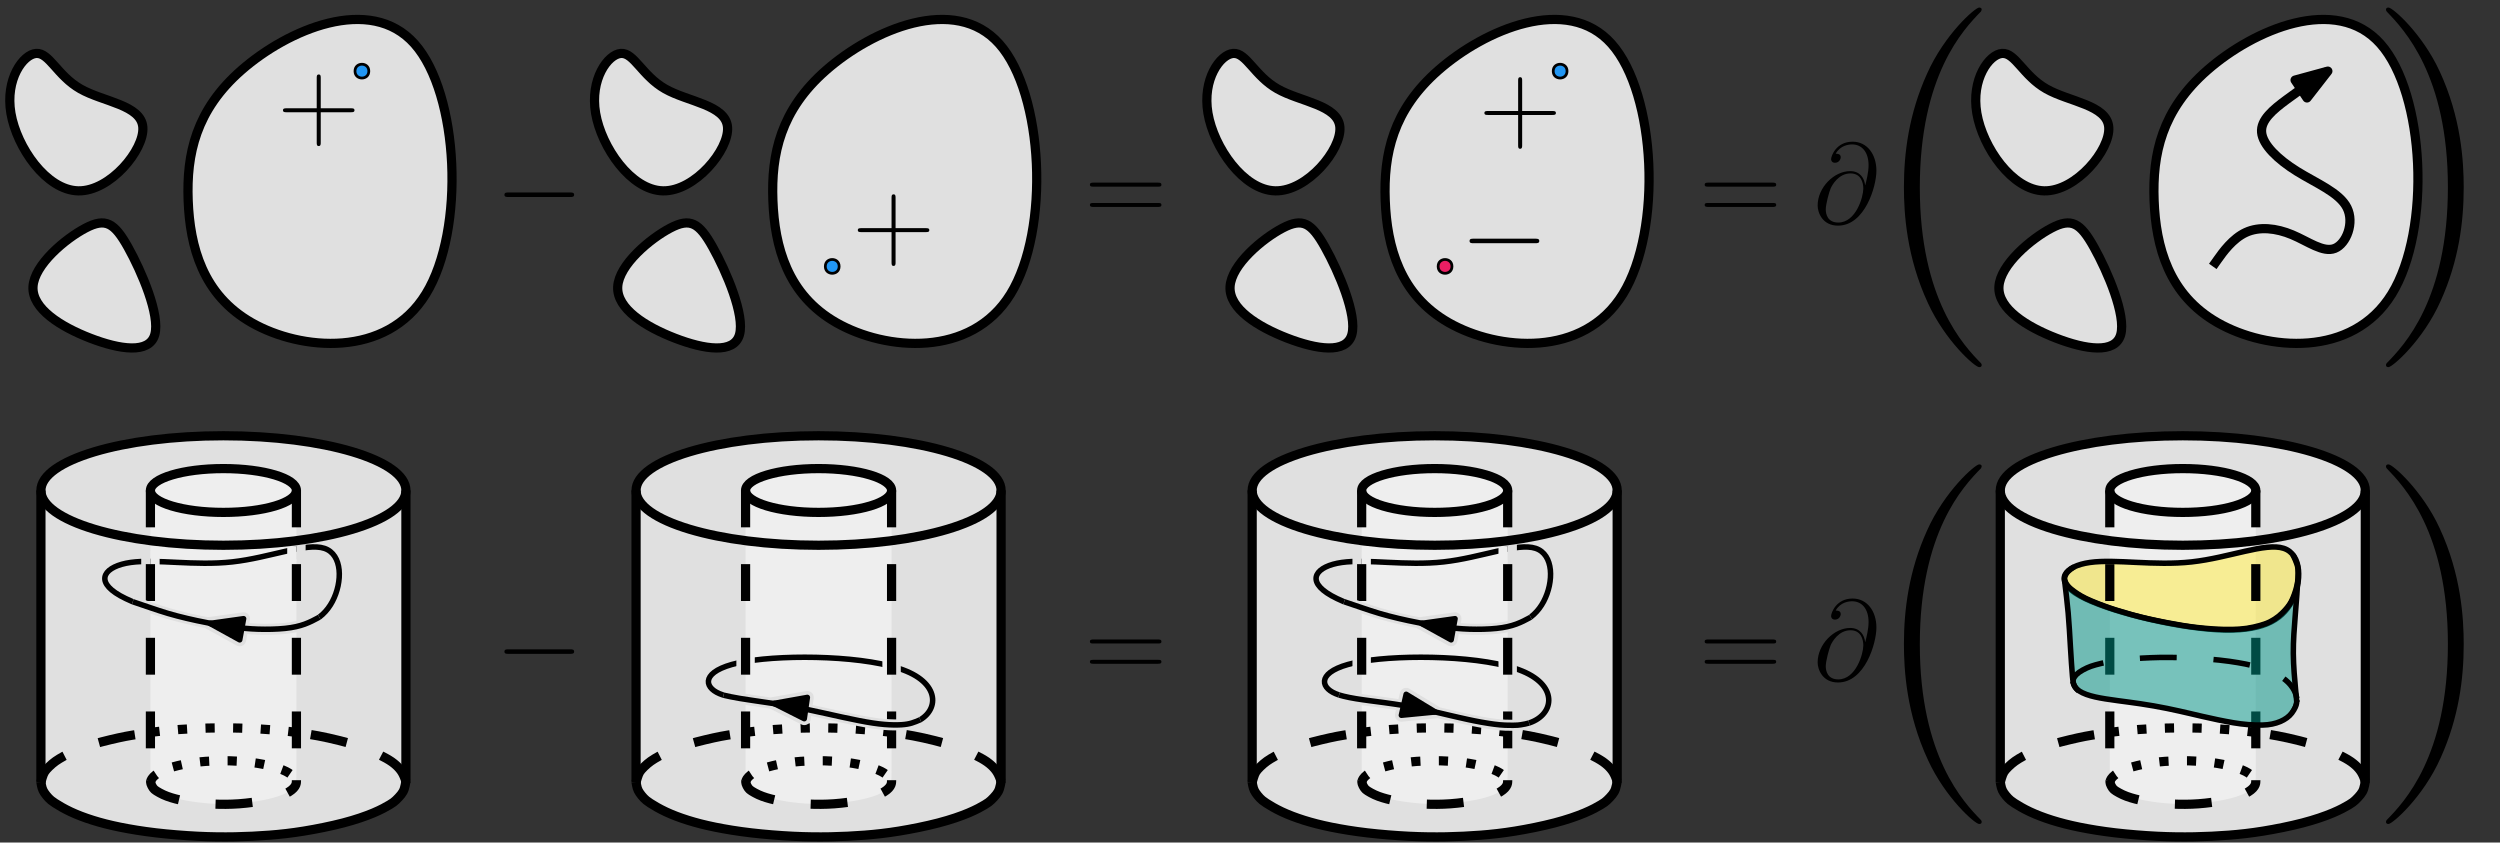 <?xml version="1.0" encoding="UTF-8"?>
<svg xmlns="http://www.w3.org/2000/svg" xmlns:xlink="http://www.w3.org/1999/xlink" width="543pt" height="183pt" viewBox="0 0 543 183" version="1.1">
<rect x="0" y="0" width="543" height="183" fill="#333333" stroke="none"/>
<defs>
<g>
<symbol overflow="visible" id="glyph0-0">
<path style="stroke:none;" d=""/>
</symbol>
<symbol overflow="visible" id="glyph0-1">
<path style="stroke:none;" d="M 16.328 -5.703 C 16.75 -5.703 17.203 -5.703 17.203 -6.188 C 17.203 -6.688 16.75 -6.688 16.328 -6.688 L 2.922 -6.688 C 2.5 -6.688 2.062 -6.688 2.062 -6.188 C 2.062 -5.703 2.5 -5.703 2.922 -5.703 Z M 16.328 -5.703 "/>
</symbol>
<symbol overflow="visible" id="glyph1-0">
<path style="stroke:none;" d=""/>
</symbol>
<symbol overflow="visible" id="glyph1-1">
<path style="stroke:none;" d="M 15.938 -7.953 C 16.312 -7.953 16.672 -7.953 16.672 -8.375 C 16.672 -8.828 16.25 -8.828 15.828 -8.828 L 1.984 -8.828 C 1.562 -8.828 1.141 -8.828 1.141 -8.375 C 1.141 -7.953 1.516 -7.953 1.891 -7.953 Z M 15.828 -3.547 C 16.25 -3.547 16.672 -3.547 16.672 -3.984 C 16.672 -4.406 16.312 -4.406 15.938 -4.406 L 1.891 -4.406 C 1.516 -4.406 1.141 -4.406 1.141 -3.984 C 1.141 -3.547 1.562 -3.547 1.984 -3.547 Z M 15.828 -3.547 "/>
</symbol>
<symbol overflow="visible" id="glyph2-0">
<path style="stroke:none;" d=""/>
</symbol>
<symbol overflow="visible" id="glyph2-1">
<path style="stroke:none;" d="M 11.25 -8.281 C 11.109 -9.672 10.234 -11.328 8 -11.328 C 4.516 -11.328 0.938 -7.781 0.938 -3.844 C 0.938 -2.328 1.984 0.516 5.359 0.516 C 11.203 0.516 13.703 -8 13.703 -11.406 C 13.703 -14.969 11.703 -17.719 8.531 -17.719 C 4.938 -17.719 3.859 -14.578 3.859 -13.906 C 3.859 -13.672 4.016 -13.141 4.703 -13.141 C 5.578 -13.141 5.953 -13.922 5.953 -14.344 C 5.953 -15.109 5.172 -15.109 4.859 -15.109 C 5.875 -16.953 7.75 -17.125 8.422 -17.125 C 10.609 -17.125 12 -15.391 12 -12.609 C 12 -11.031 11.516 -9.188 11.281 -8.281 Z M 5.422 -0.156 C 3.094 -0.156 2.703 -1.984 2.703 -3.016 C 2.703 -4.109 3.391 -6.672 3.766 -7.578 C 4.094 -8.328 5.5 -10.828 8.078 -10.828 C 10.328 -10.828 10.859 -8.875 10.859 -7.531 C 10.859 -5.703 9.25 -0.156 5.422 -0.156 Z M 5.422 -0.156 "/>
</symbol>
<symbol overflow="visible" id="glyph3-0">
<path style="stroke:none;" d=""/>
</symbol>
<symbol overflow="visible" id="glyph3-1">
<path style="stroke:none;" d="M 23.922 19.078 C 23.922 19 23.922 18.844 23.688 18.609 C 20.094 14.938 10.484 4.922 10.484 -19.469 C 10.484 -43.859 19.938 -53.797 23.766 -57.703 C 23.766 -57.781 23.922 -57.938 23.922 -58.172 C 23.922 -58.406 23.688 -58.562 23.375 -58.562 C 22.516 -58.562 15.875 -52.781 12.047 -44.172 C 8.125 -35.5 7.031 -27.047 7.031 -19.547 C 7.031 -13.922 7.578 -4.375 12.281 5.703 C 16.031 13.844 22.438 19.547 23.375 19.547 C 23.766 19.547 23.922 19.391 23.922 19.078 Z M 23.922 19.078 "/>
</symbol>
<symbol overflow="visible" id="glyph3-2">
<path style="stroke:none;" d="M 20.562 -19.469 C 20.562 -25.094 20.016 -34.641 15.328 -44.719 C 11.578 -52.859 5.156 -58.562 4.219 -58.562 C 3.984 -58.562 3.672 -58.484 3.672 -58.094 C 3.672 -57.938 3.75 -57.859 3.828 -57.703 C 7.578 -53.797 17.125 -43.859 17.125 -19.547 C 17.125 4.844 7.656 14.781 3.828 18.688 C 3.75 18.844 3.672 18.922 3.672 19.078 C 3.672 19.469 3.984 19.547 4.219 19.547 C 5.078 19.547 11.734 13.766 15.562 5.156 C 19.469 -3.516 20.562 -11.969 20.562 -19.469 Z M 20.562 -19.469 "/>
</symbol>
<symbol overflow="visible" id="glyph4-0">
<path style="stroke:none;" d=""/>
</symbol>
<symbol overflow="visible" id="glyph4-1">
<path style="stroke:none;" d="M 9.344 -5.75 L 15.906 -5.75 C 16.25 -5.75 16.672 -5.75 16.672 -6.172 C 16.672 -6.609 16.281 -6.609 15.906 -6.609 L 9.344 -6.609 L 9.344 -13.188 C 9.344 -13.531 9.344 -13.953 8.922 -13.953 C 8.469 -13.953 8.469 -13.562 8.469 -13.188 L 8.469 -6.609 L 1.906 -6.609 C 1.562 -6.609 1.141 -6.609 1.141 -6.188 C 1.141 -5.75 1.531 -5.75 1.906 -5.75 L 8.469 -5.75 L 8.469 0.812 C 8.469 1.172 8.469 1.594 8.891 1.594 C 9.344 1.594 9.344 1.188 9.344 0.812 Z M 9.344 -5.75 "/>
</symbol>
<symbol overflow="visible" id="glyph5-0">
<path style="stroke:none;" d=""/>
</symbol>
<symbol overflow="visible" id="glyph5-1">
<path style="stroke:none;" d="M 16.328 -5.703 C 16.75 -5.703 17.203 -5.703 17.203 -6.188 C 17.203 -6.688 16.75 -6.688 16.328 -6.688 L 2.922 -6.688 C 2.5 -6.688 2.062 -6.688 2.062 -6.188 C 2.062 -5.703 2.5 -5.703 2.922 -5.703 Z M 16.328 -5.703 "/>
</symbol>
</g>
</defs>
<g id="surface48314">
<path style="fill-rule:evenodd;fill:rgb(87.8%,87.8%,87.8%);fill-opacity:1;stroke-width:0.4;stroke-linecap:butt;stroke-linejoin:round;stroke:rgb(0%,0%,0%);stroke-opacity:1;stroke-miterlimit:10;" d="M 44.609 149.129 C 42.684 149.02 40.562 148.855 38.305 148.605 C 36.043 148.355 33.641 148.02 31.262 147.582 C 28.879 147.145 26.516 146.605 24.43 146.016 C 22.344 145.426 20.535 144.785 18.688 143.832 C 16.844 142.883 14.965 141.625 13.824 140.473 C 12.684 139.324 12.285 138.281 12.086 137.082 C 11.887 135.887 11.887 134.531 11.887 133.027 C 11.887 131.523 11.887 129.871 11.887 128.027 C 11.887 126.188 11.887 124.156 11.887 122.051 C 11.887 119.945 11.887 117.766 11.887 115.398 C 11.887 113.027 11.887 110.473 11.887 107.992 C 11.887 105.512 11.887 103.105 11.887 100.738 C 11.887 98.367 11.887 96.039 11.887 93.895 C 11.887 91.754 11.887 89.797 11.887 87.805 C 11.887 85.812 11.887 83.781 11.887 81.98 C 11.887 80.176 11.887 78.594 11.992 76.969 C 12.102 75.344 12.312 73.668 13.016 72.309 C 13.719 70.949 14.91 69.898 16.371 68.977 C 17.832 68.055 19.562 67.262 21.445 66.57 C 23.324 65.879 25.352 65.289 27.809 64.75 C 30.27 64.207 33.16 63.707 35.543 63.363 C 37.922 63.02 39.793 62.832 42.043 62.668 C 44.293 62.508 46.926 62.375 49.816 62.34 C 52.707 62.305 55.852 62.367 58.602 62.504 C 61.348 62.641 63.695 62.852 66.051 63.152 C 68.41 63.453 70.777 63.852 72.898 64.273 C 75.02 64.695 76.898 65.145 78.887 65.746 C 80.879 66.348 82.977 67.105 84.562 67.777 C 86.148 68.449 87.223 69.043 88.098 69.684 C 88.973 70.324 89.652 71.016 90.133 71.793 C 90.609 72.574 90.891 73.441 91.031 74.516 C 91.168 75.59 91.168 76.867 91.168 78.406 C 91.168 79.949 91.168 81.754 91.168 84.008 C 91.168 86.266 91.168 88.969 91.168 91.227 C 91.168 93.48 91.168 95.285 91.168 97.316 C 91.168 99.348 91.168 101.602 91.168 104.457 C 91.168 107.316 91.168 110.773 91.168 114.195 C 91.168 117.617 91.168 121 91.168 123.93 C 91.168 126.863 91.168 129.344 91.168 131.488 C 91.168 133.629 91.164 135.434 91.047 136.746 C 90.93 138.059 90.695 138.883 90.152 139.707 C 89.609 140.531 88.758 141.359 87.418 142.23 C 86.074 143.098 84.238 144.012 82.469 144.73 C 80.699 145.449 78.996 145.977 77.188 146.441 C 75.379 146.91 73.465 147.32 71.539 147.664 C 69.613 148.008 67.68 148.285 65.961 148.496 C 64.246 148.707 62.754 148.852 60.129 148.98 C 57.5 149.113 53.742 149.23 51 149.262 C 48.258 149.293 46.531 149.238 44.609 149.129 Z M 44.609 149.129 " transform="matrix(1,0,0,-1,-3,244)"/>
<path style=" stroke:none;fill-rule:evenodd;fill:rgb(93.3%,93.3%,93.3%);fill-opacity:1;" d="M 45.105 101.949 C 43.715 102.039 42.473 102.176 41.16 102.398 C 39.848 102.625 38.461 102.934 37.379 103.246 C 36.297 103.559 35.512 103.875 34.891 104.195 C 34.266 104.516 33.805 104.844 33.461 105.227 C 33.117 105.609 32.895 106.051 32.781 106.836 C 32.672 107.621 32.672 108.746 32.672 109.988 C 32.672 111.227 32.672 112.582 32.672 114.047 C 32.672 115.512 32.672 117.09 32.672 118.594 C 32.672 120.098 32.672 121.527 32.672 123.105 C 32.672 124.684 32.672 126.414 32.672 128.145 C 32.672 129.871 32.672 131.602 32.672 133.367 C 32.672 135.137 32.672 136.941 32.672 138.441 C 32.672 139.945 32.672 141.148 32.672 142.504 C 32.672 143.855 32.672 145.359 32.672 146.676 C 32.672 147.992 32.672 149.121 32.672 150.434 C 32.672 151.75 32.672 153.254 32.672 154.832 C 32.672 156.41 32.672 158.066 32.672 159.496 C 32.672 160.922 32.672 162.125 32.672 163.555 C 32.672 164.984 32.672 166.637 32.672 167.742 C 32.672 168.848 32.672 169.406 32.801 169.922 C 32.926 170.434 33.184 170.906 33.566 171.305 C 33.945 171.703 34.453 172.031 35.352 172.418 C 36.25 172.805 37.543 173.254 39.125 173.613 C 40.707 173.977 42.578 174.25 44.273 174.414 C 45.969 174.582 47.492 174.637 49.227 174.598 C 50.961 174.555 52.91 174.414 54.695 174.184 C 56.484 173.949 58.109 173.621 59.375 173.27 C 60.645 172.918 61.555 172.543 62.215 172.199 C 62.879 171.859 63.297 171.551 63.594 171.262 C 63.895 170.977 64.074 170.703 64.184 170.363 C 64.297 170.02 64.34 169.605 64.363 169.062 C 64.383 168.516 64.383 167.84 64.383 166.938 C 64.383 166.035 64.383 164.906 64.383 163.816 C 64.383 162.727 64.383 161.676 64.383 160.172 C 64.383 158.668 64.383 156.711 64.383 154.684 C 64.383 152.652 64.383 150.547 64.383 148.48 C 64.383 146.414 64.383 144.383 64.383 142.691 C 64.383 141 64.383 139.645 64.383 138.219 C 64.383 136.789 64.383 135.285 64.383 133.594 C 64.383 131.902 64.383 130.023 64.383 128.406 C 64.383 126.789 64.383 125.438 64.383 124.273 C 64.383 123.105 64.383 122.129 64.383 120.738 C 64.383 119.348 64.383 117.543 64.383 115.965 C 64.383 114.383 64.383 113.031 64.383 111.789 C 64.383 110.551 64.383 109.422 64.383 108.598 C 64.383 107.77 64.383 107.242 64.355 106.832 C 64.328 106.426 64.27 106.133 64.004 105.754 C 63.738 105.379 63.266 104.918 62.684 104.527 C 62.105 104.137 61.422 103.82 60.395 103.484 C 59.371 103.148 58.004 102.797 56.141 102.512 C 54.281 102.227 51.926 102.008 49.98 101.918 C 48.035 101.828 46.492 101.863 45.105 101.949 Z M 45.105 101.949 "/>
<path style="fill:none;stroke-width:1.2;stroke-linecap:butt;stroke-linejoin:round;stroke:rgb(0%,0%,0%);stroke-opacity:1;stroke-miterlimit:10;" d="M 29.121 114.605 C 35.035 111.281 49.5 107.762 58.98 107.227 C 68.461 106.688 72.957 109.129 75.195 113.355 C 77.434 117.578 77.414 123.582 73.457 124.898 C 69.5 126.219 61.602 122.855 53.449 121.957 C 45.297 121.055 36.895 122.617 31.371 121.836 C 25.848 121.055 23.211 117.926 29.121 114.605 Z M 29.121 114.605 " transform="matrix(1,0,0,-1,-3,244)"/>
<path style="fill:none;stroke-width:2;stroke-linecap:butt;stroke-linejoin:round;stroke:rgb(87.8%,87.8%,87.8%);stroke-opacity:1;stroke-miterlimit:10;" d="M 34.672 124.375 L 34.672 120.238 " transform="matrix(1,0,0,-1,-3,244)"/>
<path style="fill:none;stroke-width:2;stroke-linecap:butt;stroke-linejoin:round;stroke:rgb(93.3%,93.3%,93.3%);stroke-opacity:1;stroke-miterlimit:10;" d="M 36.672 124.375 L 36.672 120.238 " transform="matrix(1,0,0,-1,-3,244)"/>
<path style="fill:none;stroke-width:2;stroke-linecap:butt;stroke-linejoin:round;stroke:rgb(0%,0%,0%);stroke-opacity:1;stroke-dasharray:8;stroke-miterlimit:10;" d="M 35.672 137.465 L 35.672 74.035 " transform="matrix(1,0,0,-1,-3,244)"/>
<path style="fill:none;stroke-width:2;stroke-linecap:butt;stroke-linejoin:round;stroke:rgb(93.3%,93.3%,93.3%);stroke-opacity:1;stroke-miterlimit:10;" d="M 66.383 122.086 L 66.383 125.371 " transform="matrix(1,0,0,-1,-3,244)"/>
<path style="fill:none;stroke-width:2;stroke-linecap:butt;stroke-linejoin:round;stroke:rgb(87.8%,87.8%,87.8%);stroke-opacity:1;stroke-miterlimit:10;" d="M 68.383 122.484 L 68.383 125.77 " transform="matrix(1,0,0,-1,-3,244)"/>
<path style="fill:none;stroke-width:2;stroke-linecap:butt;stroke-linejoin:round;stroke:rgb(0%,0%,0%);stroke-opacity:1;stroke-dasharray:8;stroke-miterlimit:10;" d="M 67.383 137.465 L 67.383 74.035 " transform="matrix(1,0,0,-1,-3,244)"/>
<path style="fill:none;stroke-width:2.4;stroke-linecap:butt;stroke-linejoin:round;stroke:rgb(87.8%,87.8%,87.8%);stroke-opacity:1;stroke-miterlimit:10;" d="M 72.348 109.949 C 72.348 109.949 72.348 109.949 71.852 109.68 C 71.355 109.41 70.367 108.871 69.203 108.445 C 68.039 108.02 66.703 107.699 64.941 107.516 C 63.184 107.332 60.996 107.285 59.043 107.348 C 57.094 107.41 55.375 107.586 53.566 107.832 C 51.754 108.078 49.852 108.395 48.16 108.715 C 46.473 109.035 44.996 109.355 43.578 109.691 C 42.16 110.027 40.797 110.379 39.492 110.766 C 38.184 111.152 36.926 111.578 35.66 112.004 C 34.395 112.434 33.113 112.867 32.477 113.086 C 31.836 113.305 31.836 113.305 31.836 113.305 " transform="matrix(1,0,0,-1,-3,244)"/>
<path style="fill:none;stroke-width:2;stroke-linecap:butt;stroke-linejoin:round;stroke:rgb(0%,0%,0%);stroke-opacity:1;stroke-miterlimit:10;" d="M 91.168 137.465 C 91.168 144.031 73.422 149.355 51.527 149.355 C 29.633 149.355 11.887 144.031 11.887 137.465 C 11.887 130.895 29.633 125.57 51.527 125.57 C 73.422 125.57 91.168 130.895 91.168 137.465 Z M 91.168 137.465 " transform="matrix(1,0,0,-1,-3,244)"/>
<path style="fill:none;stroke-width:2;stroke-linecap:butt;stroke-linejoin:round;stroke:rgb(0%,0%,0%);stroke-opacity:1;stroke-miterlimit:10;" d="M 67.383 137.465 C 67.383 140.09 60.285 142.223 51.527 142.223 C 42.77 142.223 35.672 140.09 35.672 137.465 C 35.672 134.836 42.77 132.707 51.527 132.707 C 60.285 132.707 67.383 134.836 67.383 137.465 Z M 67.383 137.465 " transform="matrix(1,0,0,-1,-3,244)"/>
<path style="fill:none;stroke-width:2;stroke-linecap:butt;stroke-linejoin:round;stroke:rgb(0%,0%,0%);stroke-opacity:1;stroke-miterlimit:10;" d="M 11.887 137.465 L 11.887 74.035 " transform="matrix(1,0,0,-1,-3,244)"/>
<path style="fill:none;stroke-width:2;stroke-linecap:butt;stroke-linejoin:round;stroke:rgb(0%,0%,0%);stroke-opacity:1;stroke-miterlimit:10;" d="M 91.168 137.465 L 91.168 74.035 " transform="matrix(1,0,0,-1,-3,244)"/>
<path style="fill:none;stroke-width:2;stroke-linecap:butt;stroke-linejoin:round;stroke:rgb(0%,0%,0%);stroke-opacity:1;stroke-miterlimit:10;" d="M 11.887 74.145 C 11.887 74.145 11.887 74.145 11.922 73.918 C 11.957 73.695 12.031 73.242 12.145 72.855 C 12.262 72.469 12.418 72.148 12.668 71.781 C 12.914 71.414 13.25 71 13.578 70.656 C 13.902 70.312 14.219 70.039 14.973 69.547 C 15.727 69.055 16.918 68.348 18.332 67.684 C 19.742 67.02 21.371 66.398 23.141 65.844 C 24.906 65.289 26.812 64.797 29.07 64.34 C 31.324 63.883 33.93 63.453 36.863 63.109 C 39.793 62.766 43.051 62.508 45.965 62.363 C 48.883 62.219 51.457 62.195 54.016 62.242 C 56.578 62.293 59.121 62.414 61.539 62.602 C 63.957 62.789 66.254 63.043 68.977 63.484 C 71.703 63.926 74.859 64.559 77.539 65.258 C 80.219 65.957 82.426 66.727 84.102 67.43 C 85.773 68.137 86.918 68.777 87.629 69.207 C 88.34 69.637 88.625 69.855 88.984 70.195 C 89.348 70.539 89.789 71 90.117 71.414 C 90.441 71.828 90.652 72.191 90.809 72.668 C 90.965 73.145 91.066 73.734 91.117 74.031 C 91.168 74.324 91.168 74.324 91.168 74.324 " transform="matrix(1,0,0,-1,-3,244)"/>
<path style="fill:none;stroke-width:2;stroke-linecap:butt;stroke-linejoin:round;stroke:rgb(0%,0%,0%);stroke-opacity:1;stroke-dasharray:8;stroke-miterlimit:10;" d="M 35.734 74.465 C 35.734 74.465 35.734 74.465 35.727 74.359 C 35.719 74.254 35.703 74.047 35.793 73.758 C 35.883 73.469 36.078 73.102 36.262 72.844 C 36.445 72.586 36.617 72.434 36.984 72.199 C 37.352 71.965 37.918 71.648 38.48 71.387 C 39.047 71.125 39.613 70.922 40.234 70.73 C 40.855 70.539 41.535 70.363 42.25 70.207 C 42.965 70.051 43.715 69.914 44.641 69.785 C 45.566 69.656 46.664 69.535 47.715 69.453 C 48.766 69.371 49.77 69.328 50.715 69.312 C 51.66 69.293 52.539 69.305 53.465 69.34 C 54.387 69.375 55.352 69.438 56.434 69.555 C 57.516 69.668 58.719 69.832 59.766 70.023 C 60.812 70.211 61.707 70.422 62.406 70.613 C 63.109 70.805 63.613 70.973 64.156 71.203 C 64.699 71.43 65.281 71.715 65.738 71.996 C 66.195 72.277 66.531 72.555 66.773 72.82 C 67.016 73.086 67.168 73.344 67.254 73.566 C 67.34 73.785 67.363 73.969 67.375 74.125 C 67.383 74.281 67.383 74.414 67.383 74.48 C 67.383 74.547 67.383 74.547 67.383 74.547 " transform="matrix(1,0,0,-1,-3,244)"/>
<path style="fill:none;stroke-width:2;stroke-linecap:butt;stroke-linejoin:round;stroke:rgb(0%,0%,0%);stroke-opacity:1;stroke-dasharray:2,4;stroke-miterlimit:10;" d="M 35.719 74.238 C 35.719 74.238 35.719 74.238 35.746 74.332 C 35.773 74.426 35.824 74.613 35.996 74.863 C 36.164 75.117 36.457 75.438 36.871 75.754 C 37.285 76.066 37.824 76.379 38.418 76.652 C 39.016 76.926 39.672 77.164 40.453 77.395 C 41.23 77.621 42.129 77.836 42.957 78.004 C 43.789 78.172 44.547 78.293 45.32 78.391 C 46.094 78.492 46.879 78.57 47.695 78.633 C 48.508 78.691 49.352 78.734 50.199 78.754 C 51.047 78.777 51.902 78.777 52.766 78.758 C 53.629 78.734 54.508 78.691 55.316 78.637 C 56.125 78.578 56.863 78.504 57.68 78.395 C 58.496 78.289 59.395 78.145 60.203 77.984 C 61.016 77.828 61.742 77.652 62.457 77.445 C 63.168 77.234 63.867 76.988 64.41 76.77 C 64.953 76.547 65.34 76.352 65.699 76.125 C 66.059 75.902 66.391 75.648 66.652 75.383 C 66.91 75.117 67.102 74.836 67.207 74.629 C 67.316 74.418 67.348 74.281 67.359 74.211 C 67.375 74.145 67.375 74.145 67.375 74.145 " transform="matrix(1,0,0,-1,-3,244)"/>
<path style="fill:none;stroke-width:2;stroke-linecap:butt;stroke-linejoin:round;stroke:rgb(0%,0%,0%);stroke-opacity:1;stroke-dasharray:8;stroke-miterlimit:10;" d="M 91.168 74.324 C 91.168 74.324 91.168 74.324 91.051 74.648 C 90.934 74.973 90.699 75.621 90.359 76.199 C 90.02 76.777 89.574 77.289 89.043 77.777 C 88.512 78.262 87.895 78.719 86.871 79.297 C 85.852 79.875 84.426 80.57 83.145 81.113 C 81.867 81.656 80.734 82.043 79.258 82.469 C 77.777 82.891 75.957 83.348 74.359 83.703 C 72.766 84.055 71.395 84.305 70.266 84.488 C 69.141 84.668 68.262 84.785 67.824 84.84 C 67.383 84.898 67.383 84.898 67.383 84.898 " transform="matrix(1,0,0,-1,-3,244)"/>
<path style="fill:none;stroke-width:2;stroke-linecap:butt;stroke-linejoin:round;stroke:rgb(0%,0%,0%);stroke-opacity:1;stroke-dasharray:8;stroke-miterlimit:10;" d="M 11.887 74.109 C 11.887 74.109 11.887 74.109 11.973 74.418 C 12.059 74.727 12.234 75.344 12.41 75.789 C 12.59 76.23 12.766 76.5 13.09 76.867 C 13.414 77.234 13.883 77.699 14.355 78.102 C 14.832 78.504 15.312 78.848 15.914 79.211 C 16.512 79.578 17.227 79.965 17.992 80.336 C 18.762 80.703 19.578 81.051 20.309 81.34 C 21.043 81.625 21.691 81.855 22.422 82.09 C 23.152 82.328 23.961 82.57 25.066 82.859 C 26.172 83.148 27.578 83.484 28.715 83.734 C 29.852 83.984 30.727 84.152 31.84 84.336 C 32.957 84.523 34.312 84.727 34.992 84.828 C 35.672 84.934 35.672 84.934 35.672 84.934 " transform="matrix(1,0,0,-1,-3,244)"/>
<path style="fill:none;stroke-width:2;stroke-linecap:butt;stroke-linejoin:round;stroke:rgb(0%,0%,0%);stroke-opacity:1;stroke-dasharray:2,4;stroke-miterlimit:10;" d="M 35.672 84.934 C 35.672 84.934 35.672 84.934 36.113 84.984 C 36.559 85.039 37.445 85.145 38.461 85.25 C 39.48 85.355 40.629 85.461 41.895 85.551 C 43.164 85.645 44.547 85.727 45.938 85.789 C 47.328 85.848 48.727 85.883 50.223 85.898 C 51.719 85.91 53.316 85.898 54.797 85.863 C 56.273 85.828 57.629 85.773 58.922 85.699 C 60.211 85.629 61.438 85.539 62.457 85.453 C 63.48 85.371 64.297 85.289 65.086 85.203 C 65.871 85.117 66.629 85.023 67.008 84.977 C 67.383 84.934 67.383 84.934 67.383 84.934 " transform="matrix(1,0,0,-1,-3,244)"/>
<path style="fill-rule:evenodd;fill:rgb(87.8%,87.8%,87.8%);fill-opacity:1;stroke-width:0.4;stroke-linecap:butt;stroke-linejoin:round;stroke:rgb(0%,0%,0%);stroke-opacity:1;stroke-miterlimit:10;" d="M 173.875 149.129 C 171.949 149.02 169.828 148.855 167.57 148.605 C 165.309 148.355 162.906 148.02 160.527 147.582 C 158.145 147.145 155.785 146.605 153.699 146.016 C 151.609 145.426 149.801 144.785 147.957 143.832 C 146.109 142.883 144.23 141.625 143.09 140.473 C 141.949 139.324 141.551 138.281 141.352 137.082 C 141.152 135.887 141.152 134.531 141.152 133.027 C 141.152 131.523 141.152 129.871 141.152 128.027 C 141.152 126.188 141.152 124.156 141.152 122.051 C 141.152 119.945 141.152 117.766 141.152 115.398 C 141.152 113.027 141.152 110.473 141.152 107.992 C 141.152 105.512 141.152 103.105 141.152 100.738 C 141.152 98.367 141.152 96.039 141.152 93.895 C 141.152 91.754 141.152 89.797 141.152 87.805 C 141.152 85.812 141.152 83.781 141.152 81.98 C 141.152 80.176 141.152 78.594 141.258 76.969 C 141.367 75.344 141.582 73.668 142.285 72.309 C 142.984 70.949 144.176 69.898 145.637 68.977 C 147.098 68.055 148.832 67.262 150.711 66.57 C 152.59 65.879 154.617 65.289 157.078 64.75 C 159.535 64.207 162.426 63.707 164.809 63.363 C 167.188 63.02 169.059 62.832 171.309 62.668 C 173.559 62.508 176.191 62.375 179.082 62.34 C 181.973 62.305 185.117 62.367 187.867 62.504 C 190.613 62.641 192.961 62.852 195.32 63.152 C 197.676 63.453 200.043 63.852 202.164 64.273 C 204.285 64.695 206.164 65.145 208.156 65.746 C 210.145 66.348 212.242 67.105 213.832 67.777 C 215.418 68.449 216.488 69.043 217.363 69.684 C 218.242 70.324 218.918 71.016 219.398 71.793 C 219.879 72.574 220.156 73.441 220.297 74.516 C 220.438 75.59 220.438 76.867 220.438 78.406 C 220.438 79.949 220.438 81.754 220.438 84.008 C 220.438 86.266 220.438 88.969 220.438 91.227 C 220.438 93.48 220.438 95.285 220.438 97.316 C 220.438 99.348 220.438 101.602 220.438 104.457 C 220.438 107.316 220.438 110.773 220.438 114.195 C 220.438 117.617 220.438 121 220.438 123.93 C 220.438 126.863 220.438 129.344 220.434 131.488 C 220.434 133.629 220.43 135.434 220.312 136.746 C 220.195 138.059 219.961 138.883 219.418 139.707 C 218.875 140.531 218.027 141.359 216.684 142.23 C 215.34 143.098 213.504 144.012 211.734 144.73 C 209.969 145.449 208.266 145.977 206.453 146.441 C 204.645 146.91 202.73 147.32 200.805 147.664 C 198.883 148.008 196.945 148.285 195.23 148.496 C 193.516 148.707 192.02 148.852 189.395 148.98 C 186.766 149.113 183.008 149.23 180.266 149.262 C 177.523 149.293 175.797 149.238 173.875 149.129 Z M 173.875 149.129 " transform="matrix(1,0,0,-1,-3,244)"/>
<path style=" stroke:none;fill-rule:evenodd;fill:rgb(93.3%,93.3%,93.3%);fill-opacity:1;" d="M 174.371 101.949 C 172.98 102.039 171.738 102.176 170.426 102.398 C 169.113 102.625 167.73 102.934 166.645 103.246 C 165.562 103.559 164.781 103.875 164.156 104.195 C 163.535 104.516 163.07 104.844 162.727 105.227 C 162.383 105.609 162.16 106.051 162.047 106.836 C 161.938 107.621 161.938 108.746 161.938 109.988 C 161.938 111.227 161.938 112.582 161.938 114.047 C 161.938 115.512 161.938 117.09 161.938 118.594 C 161.938 120.098 161.938 121.527 161.938 123.105 C 161.938 124.684 161.938 126.414 161.938 128.145 C 161.938 129.871 161.938 131.602 161.938 133.367 C 161.938 135.137 161.938 136.941 161.938 138.441 C 161.938 139.945 161.938 141.148 161.938 142.504 C 161.938 143.855 161.938 145.359 161.938 146.676 C 161.938 147.992 161.938 149.121 161.938 150.434 C 161.938 151.75 161.938 153.254 161.938 154.832 C 161.938 156.41 161.938 158.066 161.938 159.496 C 161.938 160.922 161.938 162.125 161.938 163.555 C 161.938 164.984 161.938 166.637 161.938 167.742 C 161.938 168.848 161.938 169.406 162.066 169.922 C 162.195 170.434 162.449 170.906 162.832 171.305 C 163.215 171.703 163.719 172.031 164.617 172.418 C 165.52 172.805 166.809 173.254 168.391 173.613 C 169.973 173.977 171.844 174.25 173.539 174.414 C 175.234 174.582 176.758 174.637 178.492 174.598 C 180.23 174.555 182.176 174.414 183.961 174.184 C 185.75 173.949 187.375 173.621 188.641 173.27 C 189.91 172.918 190.82 172.543 191.484 172.199 C 192.145 171.859 192.562 171.551 192.859 171.262 C 193.16 170.977 193.34 170.703 193.453 170.363 C 193.562 170.02 193.609 169.605 193.629 169.062 C 193.652 168.516 193.652 167.84 193.652 166.938 C 193.652 166.035 193.652 164.906 193.652 163.816 C 193.652 162.727 193.652 161.676 193.652 160.172 C 193.652 158.668 193.652 156.711 193.652 154.684 C 193.652 152.652 193.652 150.547 193.652 148.48 C 193.652 146.414 193.652 144.383 193.652 142.691 C 193.652 141 193.652 139.645 193.652 138.219 C 193.652 136.789 193.652 135.285 193.652 133.594 C 193.652 131.902 193.652 130.023 193.652 128.406 C 193.652 126.789 193.652 125.438 193.652 124.273 C 193.652 123.105 193.652 122.129 193.652 120.738 C 193.652 119.348 193.652 117.543 193.652 115.965 C 193.652 114.383 193.652 113.031 193.652 111.789 C 193.652 110.551 193.652 109.422 193.652 108.598 C 193.652 107.77 193.652 107.242 193.621 106.832 C 193.594 106.426 193.535 106.133 193.27 105.754 C 193.004 105.379 192.531 104.918 191.953 104.527 C 191.371 104.137 190.688 103.82 189.664 103.484 C 188.637 103.148 187.27 102.797 185.41 102.512 C 183.547 102.227 181.195 102.008 179.246 101.918 C 177.301 101.828 175.762 101.863 174.371 101.949 Z M 174.371 101.949 "/>
<path style="fill:none;stroke-width:2;stroke-linecap:butt;stroke-linejoin:round;stroke:rgb(0%,0%,0%);stroke-opacity:1;stroke-miterlimit:10;" d="M 220.438 137.465 C 220.438 144.031 202.688 149.355 180.793 149.355 C 158.898 149.355 141.152 144.031 141.152 137.465 C 141.152 130.895 158.898 125.57 180.793 125.57 C 202.688 125.57 220.438 130.895 220.438 137.465 Z M 220.438 137.465 " transform="matrix(1,0,0,-1,-3,244)"/>
<path style="fill:none;stroke-width:2;stroke-linecap:butt;stroke-linejoin:round;stroke:rgb(0%,0%,0%);stroke-opacity:1;stroke-miterlimit:10;" d="M 196.652 137.465 C 196.652 140.09 189.551 142.223 180.793 142.223 C 172.035 142.223 164.938 140.09 164.938 137.465 C 164.938 134.836 172.035 132.707 180.793 132.707 C 189.551 132.707 196.652 134.836 196.652 137.465 Z M 196.652 137.465 " transform="matrix(1,0,0,-1,-3,244)"/>
<path style="fill:none;stroke-width:2;stroke-linecap:butt;stroke-linejoin:round;stroke:rgb(0%,0%,0%);stroke-opacity:1;stroke-miterlimit:10;" d="M 141.152 137.465 L 141.152 74.035 " transform="matrix(1,0,0,-1,-3,244)"/>
<path style="fill:none;stroke-width:2;stroke-linecap:butt;stroke-linejoin:round;stroke:rgb(0%,0%,0%);stroke-opacity:1;stroke-miterlimit:10;" d="M 220.438 137.465 L 220.438 74.035 " transform="matrix(1,0,0,-1,-3,244)"/>
<path style="fill:none;stroke-width:1.2;stroke-linecap:butt;stroke-linejoin:round;stroke:rgb(0%,0%,0%);stroke-opacity:1;stroke-miterlimit:10;" d="M 158.633 93.641 C 161.762 91.93 168.406 91.93 176.766 90.266 C 185.121 88.605 195.188 85.281 200.906 86.848 C 206.621 88.41 207.992 94.859 199.828 98.234 C 191.668 101.605 173.977 101.898 164.938 100.336 C 155.898 98.77 155.508 95.352 158.633 93.641 Z M 158.633 93.641 " transform="matrix(1,0,0,-1,-3,244)"/>
<path style="fill:none;stroke-width:2;stroke-linecap:butt;stroke-linejoin:round;stroke:rgb(87.8%,87.8%,87.8%);stroke-opacity:1;stroke-miterlimit:10;" d="M 163.938 101.695 L 163.938 98.168 " transform="matrix(1,0,0,-1,-3,244)"/>
<path style="fill:none;stroke-width:2;stroke-linecap:butt;stroke-linejoin:round;stroke:rgb(93.3%,93.3%,93.3%);stroke-opacity:1;stroke-miterlimit:10;" d="M 165.938 101.695 L 165.938 98.168 " transform="matrix(1,0,0,-1,-3,244)"/>
<path style="fill:none;stroke-width:2;stroke-linecap:butt;stroke-linejoin:round;stroke:rgb(0%,0%,0%);stroke-opacity:1;stroke-dasharray:8;stroke-miterlimit:10;" d="M 164.938 137.465 L 164.938 74.035 " transform="matrix(1,0,0,-1,-3,244)"/>
<path style="fill:none;stroke-width:2;stroke-linecap:butt;stroke-linejoin:round;stroke:rgb(93.3%,93.3%,93.3%);stroke-opacity:1;stroke-miterlimit:10;" d="M 195.652 100.969 L 195.652 96.949 " transform="matrix(1,0,0,-1,-3,244)"/>
<path style="fill:none;stroke-width:2;stroke-linecap:butt;stroke-linejoin:round;stroke:rgb(87.8%,87.8%,87.8%);stroke-opacity:1;stroke-miterlimit:10;" d="M 197.652 100.969 L 197.652 96.949 " transform="matrix(1,0,0,-1,-3,244)"/>
<path style="fill:none;stroke-width:2;stroke-linecap:butt;stroke-linejoin:round;stroke:rgb(0%,0%,0%);stroke-opacity:1;stroke-dasharray:8;stroke-miterlimit:10;" d="M 196.652 137.465 L 196.652 74.035 " transform="matrix(1,0,0,-1,-3,244)"/>
<path style="fill:none;stroke-width:2;stroke-linecap:butt;stroke-linejoin:round;stroke:rgb(0%,0%,0%);stroke-opacity:1;stroke-miterlimit:10;" d="M 141.152 74.145 C 141.152 74.145 141.152 74.145 141.188 73.918 C 141.223 73.695 141.297 73.242 141.41 72.855 C 141.527 72.469 141.684 72.148 141.934 71.781 C 142.18 71.414 142.52 71 142.844 70.656 C 143.168 70.312 143.484 70.039 144.238 69.547 C 144.992 69.055 146.184 68.348 147.598 67.684 C 149.008 67.02 150.637 66.398 152.406 65.844 C 154.172 65.289 156.078 64.797 158.336 64.34 C 160.59 63.883 163.195 63.453 166.129 63.109 C 169.059 62.766 172.316 62.508 175.23 62.363 C 178.148 62.219 180.723 62.195 183.285 62.242 C 185.844 62.293 188.387 62.414 190.805 62.602 C 193.223 62.789 195.52 63.043 198.246 63.484 C 200.969 63.926 204.125 64.559 206.805 65.258 C 209.488 65.957 211.691 66.727 213.367 67.43 C 215.039 68.137 216.184 68.777 216.895 69.207 C 217.605 69.637 217.891 69.855 218.25 70.195 C 218.613 70.539 219.055 71 219.383 71.414 C 219.707 71.828 219.918 72.191 220.074 72.668 C 220.23 73.145 220.332 73.734 220.387 74.031 C 220.438 74.324 220.438 74.324 220.438 74.324 " transform="matrix(1,0,0,-1,-3,244)"/>
<path style="fill:none;stroke-width:2;stroke-linecap:butt;stroke-linejoin:round;stroke:rgb(0%,0%,0%);stroke-opacity:1;stroke-dasharray:8;stroke-miterlimit:10;" d="M 165 74.465 C 165 74.465 165 74.465 164.992 74.359 C 164.984 74.254 164.969 74.047 165.059 73.758 C 165.148 73.469 165.344 73.102 165.527 72.844 C 165.711 72.586 165.883 72.434 166.25 72.199 C 166.617 71.965 167.184 71.648 167.746 71.387 C 168.312 71.125 168.879 70.922 169.5 70.73 C 170.121 70.539 170.801 70.363 171.516 70.207 C 172.23 70.051 172.98 69.914 173.906 69.785 C 174.832 69.656 175.93 69.535 176.98 69.453 C 178.031 69.371 179.039 69.328 179.98 69.312 C 180.926 69.293 181.809 69.305 182.73 69.34 C 183.652 69.375 184.617 69.438 185.703 69.555 C 186.785 69.668 187.984 69.832 189.031 70.023 C 190.078 70.211 190.973 70.422 191.676 70.613 C 192.375 70.805 192.883 70.973 193.426 71.203 C 193.969 71.43 194.547 71.715 195.004 71.996 C 195.461 72.277 195.797 72.555 196.039 72.82 C 196.285 73.086 196.434 73.344 196.52 73.566 C 196.605 73.785 196.629 73.969 196.641 74.125 C 196.652 74.281 196.652 74.414 196.652 74.48 C 196.652 74.547 196.652 74.547 196.652 74.547 " transform="matrix(1,0,0,-1,-3,244)"/>
<path style="fill:none;stroke-width:2;stroke-linecap:butt;stroke-linejoin:round;stroke:rgb(0%,0%,0%);stroke-opacity:1;stroke-dasharray:2,4;stroke-miterlimit:10;" d="M 164.988 74.238 C 164.988 74.238 164.988 74.238 165.012 74.332 C 165.039 74.426 165.09 74.613 165.262 74.863 C 165.434 75.117 165.723 75.438 166.137 75.754 C 166.551 76.066 167.09 76.379 167.688 76.652 C 168.285 76.926 168.941 77.164 169.719 77.395 C 170.496 77.621 171.395 77.836 172.227 78.004 C 173.055 78.172 173.812 78.293 174.586 78.391 C 175.359 78.492 176.145 78.57 176.961 78.633 C 177.777 78.691 178.621 78.734 179.469 78.754 C 180.316 78.777 181.168 78.777 182.031 78.758 C 182.898 78.734 183.773 78.691 184.582 78.637 C 185.391 78.578 186.129 78.504 186.945 78.395 C 187.762 78.289 188.66 78.145 189.473 77.984 C 190.281 77.828 191.008 77.652 191.723 77.445 C 192.434 77.234 193.133 76.988 193.676 76.77 C 194.219 76.547 194.605 76.352 194.965 76.125 C 195.324 75.902 195.656 75.648 195.918 75.383 C 196.176 75.117 196.367 74.836 196.477 74.629 C 196.582 74.418 196.613 74.281 196.625 74.211 C 196.641 74.145 196.641 74.145 196.641 74.145 " transform="matrix(1,0,0,-1,-3,244)"/>
<path style="fill:none;stroke-width:2;stroke-linecap:butt;stroke-linejoin:round;stroke:rgb(0%,0%,0%);stroke-opacity:1;stroke-dasharray:8;stroke-miterlimit:10;" d="M 220.438 74.324 C 220.438 74.324 220.438 74.324 220.32 74.648 C 220.203 74.973 219.969 75.621 219.625 76.199 C 219.285 76.777 218.84 77.289 218.309 77.777 C 217.777 78.262 217.16 78.719 216.141 79.297 C 215.117 79.875 213.691 80.57 212.414 81.113 C 211.133 81.656 210 82.043 208.523 82.469 C 207.047 82.891 205.223 83.348 203.629 83.703 C 202.031 84.055 200.66 84.305 199.535 84.488 C 198.41 84.668 197.531 84.785 197.09 84.84 C 196.652 84.898 196.652 84.898 196.652 84.898 " transform="matrix(1,0,0,-1,-3,244)"/>
<path style="fill:none;stroke-width:2;stroke-linecap:butt;stroke-linejoin:round;stroke:rgb(0%,0%,0%);stroke-opacity:1;stroke-dasharray:8;stroke-miterlimit:10;" d="M 141.152 74.109 C 141.152 74.109 141.152 74.109 141.238 74.418 C 141.328 74.727 141.5 75.344 141.68 75.789 C 141.855 76.23 142.031 76.5 142.355 76.867 C 142.68 77.234 143.148 77.699 143.621 78.102 C 144.098 78.504 144.582 78.848 145.18 79.211 C 145.777 79.578 146.496 79.965 147.262 80.336 C 148.027 80.703 148.844 81.051 149.574 81.34 C 150.309 81.625 150.957 81.855 151.688 82.09 C 152.418 82.328 153.227 82.57 154.332 82.859 C 155.441 83.148 156.844 83.484 157.98 83.734 C 159.117 83.984 159.992 84.152 161.105 84.336 C 162.223 84.523 163.578 84.727 164.258 84.828 C 164.938 84.934 164.938 84.934 164.938 84.934 " transform="matrix(1,0,0,-1,-3,244)"/>
<path style="fill:none;stroke-width:2;stroke-linecap:butt;stroke-linejoin:round;stroke:rgb(0%,0%,0%);stroke-opacity:1;stroke-dasharray:2,4;stroke-miterlimit:10;" d="M 164.938 84.934 C 164.938 84.934 164.938 84.934 165.379 84.984 C 165.824 85.039 166.711 85.145 167.727 85.25 C 168.746 85.355 169.895 85.461 171.164 85.551 C 172.43 85.645 173.816 85.727 175.203 85.789 C 176.594 85.848 177.992 85.883 179.488 85.898 C 180.984 85.91 182.586 85.898 184.062 85.863 C 185.539 85.828 186.895 85.773 188.188 85.699 C 189.477 85.629 190.703 85.539 191.727 85.453 C 192.746 85.371 193.562 85.289 194.352 85.203 C 195.137 85.117 195.895 85.023 196.273 84.977 C 196.652 84.934 196.652 84.934 196.652 84.934 " transform="matrix(1,0,0,-1,-3,244)"/>
<path style="fill:none;stroke-width:2.4;stroke-linecap:butt;stroke-linejoin:round;stroke:rgb(87.8%,87.8%,87.8%);stroke-opacity:1;stroke-miterlimit:10;" d="M 202.879 87.672 C 202.879 87.672 202.879 87.672 202.582 87.543 C 202.281 87.414 201.688 87.156 201.059 86.965 C 200.426 86.773 199.758 86.648 198.785 86.586 C 197.812 86.523 196.535 86.531 195.047 86.656 C 193.559 86.785 191.859 87.031 189.613 87.473 C 187.363 87.91 184.566 88.535 182.211 89.059 C 179.852 89.578 177.938 89.996 175.922 90.371 C 173.906 90.746 171.793 91.082 169.621 91.402 C 167.453 91.727 165.23 92.039 163.645 92.305 C 162.059 92.57 161.109 92.789 160.637 92.898 C 160.16 93.008 160.16 93.008 160.16 93.008 " transform="matrix(1,0,0,-1,-3,244)"/>
<path style="fill:none;stroke-width:2.8;stroke-linecap:butt;stroke-linejoin:round;stroke:rgb(87.8%,87.8%,87.8%);stroke-opacity:1;stroke-miterlimit:10;" d="M 172.211 91.055 C 172.211 91.055 172.211 91.055 172.156 91.062 C 172.102 91.07 171.996 91.09 171.809 91.117 C 171.621 91.145 171.355 91.18 171.223 91.199 C 171.09 91.219 171.09 91.219 171.09 91.219 " transform="matrix(1,0,0,-1,-3,244)"/>
<path style="fill-rule:evenodd;fill:rgb(87.8%,87.8%,87.8%);fill-opacity:1;stroke-width:2.8;stroke-linecap:butt;stroke-linejoin:round;stroke:rgb(87.8%,87.8%,87.8%);stroke-opacity:1;stroke-miterlimit:10;" d="M 171.09 91.219 L 177.684 87.906 L 178.352 92.52 Z M 171.09 91.219 " transform="matrix(1,0,0,-1,-3,244)"/>
<path style="fill-rule:evenodd;fill:rgb(87.8%,87.8%,87.8%);fill-opacity:1;stroke-width:0.4;stroke-linecap:butt;stroke-linejoin:round;stroke:rgb(0%,0%,0%);stroke-opacity:1;stroke-miterlimit:10;" d="M 307.691 149.129 C 305.77 149.02 303.648 148.855 301.387 148.605 C 299.125 148.355 296.727 148.02 294.344 147.582 C 291.965 147.145 289.602 146.605 287.516 146.016 C 285.43 145.426 283.617 144.785 281.773 143.832 C 279.93 142.883 278.047 141.625 276.906 140.473 C 275.766 139.324 275.367 138.281 275.168 137.082 C 274.969 135.887 274.969 134.531 274.969 133.027 C 274.969 131.523 274.969 129.871 274.969 128.027 C 274.969 126.188 274.969 124.156 274.969 122.051 C 274.969 119.945 274.969 117.766 274.969 115.398 C 274.969 113.027 274.969 110.473 274.969 107.992 C 274.969 105.512 274.969 103.105 274.969 100.738 C 274.969 98.367 274.969 96.039 274.969 93.895 C 274.969 91.754 274.969 89.797 274.969 87.805 C 274.969 85.812 274.969 83.781 274.969 81.98 C 274.969 80.176 274.969 78.594 275.078 76.969 C 275.184 75.344 275.398 73.668 276.102 72.309 C 276.805 70.949 277.996 69.898 279.457 68.977 C 280.918 68.055 282.648 67.262 284.527 66.57 C 286.406 65.879 288.434 65.289 290.895 64.75 C 293.355 64.207 296.246 63.707 298.625 63.363 C 301.004 63.02 302.875 62.832 305.125 62.668 C 307.379 62.508 310.012 62.375 312.902 62.34 C 315.789 62.305 318.938 62.367 321.684 62.504 C 324.43 62.641 326.781 62.852 329.137 63.152 C 331.492 63.453 333.859 63.852 335.984 64.273 C 338.105 64.695 339.984 65.145 341.973 65.746 C 343.961 66.348 346.062 67.105 347.648 67.777 C 349.234 68.449 350.309 69.043 351.184 69.684 C 352.059 70.324 352.738 71.016 353.215 71.793 C 353.695 72.574 353.977 73.441 354.113 74.516 C 354.254 75.59 354.254 76.867 354.254 78.406 C 354.254 79.949 354.254 81.754 354.254 84.008 C 354.254 86.266 354.254 88.969 354.254 91.227 C 354.254 93.48 354.254 95.285 354.254 97.316 C 354.254 99.348 354.254 101.602 354.254 104.457 C 354.254 107.316 354.254 110.773 354.254 114.195 C 354.254 117.617 354.254 121 354.254 123.93 C 354.254 126.863 354.254 129.344 354.254 131.488 C 354.25 133.629 354.25 135.434 354.133 136.746 C 354.012 138.059 353.777 138.883 353.238 139.707 C 352.695 140.531 351.844 141.359 350.5 142.23 C 349.16 143.098 347.324 144.012 345.555 144.73 C 343.785 145.449 342.082 145.977 340.273 146.441 C 338.465 146.91 336.551 147.32 334.625 147.664 C 332.699 148.008 330.762 148.285 329.047 148.496 C 327.332 148.707 325.836 148.852 323.211 148.98 C 320.586 149.113 316.828 149.23 314.086 149.262 C 311.344 149.293 309.617 149.238 307.691 149.129 Z M 307.691 149.129 " transform="matrix(1,0,0,-1,-3,244)"/>
<path style=" stroke:none;fill-rule:evenodd;fill:rgb(93.3%,93.3%,93.3%);fill-opacity:1;" d="M 308.188 101.949 C 306.797 102.039 305.559 102.176 304.246 102.398 C 302.934 102.625 301.547 102.934 300.465 103.246 C 299.379 103.559 298.598 103.875 297.977 104.195 C 297.352 104.516 296.887 104.844 296.543 105.227 C 296.199 105.609 295.977 106.051 295.867 106.836 C 295.754 107.621 295.754 108.746 295.754 109.988 C 295.754 111.227 295.754 112.582 295.754 114.047 C 295.754 115.512 295.754 117.09 295.754 118.594 C 295.754 120.098 295.754 121.527 295.754 123.105 C 295.754 124.684 295.754 126.414 295.754 128.145 C 295.754 129.871 295.754 131.602 295.754 133.367 C 295.754 135.137 295.754 136.941 295.754 138.441 C 295.754 139.945 295.754 141.148 295.754 142.504 C 295.754 143.855 295.754 145.359 295.754 146.676 C 295.754 147.992 295.754 149.121 295.754 150.434 C 295.754 151.75 295.754 153.254 295.754 154.832 C 295.754 156.41 295.754 158.066 295.754 159.496 C 295.754 160.922 295.754 162.125 295.754 163.555 C 295.754 164.984 295.754 166.637 295.754 167.742 C 295.754 168.848 295.754 169.406 295.883 169.922 C 296.012 170.434 296.27 170.906 296.648 171.305 C 297.031 171.703 297.539 172.031 298.438 172.418 C 299.336 172.805 300.629 173.254 302.211 173.613 C 303.789 173.977 305.66 174.25 307.355 174.414 C 309.055 174.582 310.578 174.637 312.312 174.598 C 314.047 174.555 315.996 174.414 317.781 174.184 C 319.566 173.949 321.191 173.621 322.461 173.27 C 323.727 172.918 324.637 172.543 325.301 172.199 C 325.965 171.859 326.379 171.551 326.68 171.262 C 326.977 170.977 327.156 170.703 327.27 170.363 C 327.383 170.02 327.426 169.605 327.445 169.062 C 327.469 168.516 327.469 167.84 327.469 166.938 C 327.469 166.035 327.469 164.906 327.469 163.816 C 327.469 162.727 327.469 161.676 327.469 160.172 C 327.469 158.668 327.469 156.711 327.469 154.684 C 327.469 152.652 327.469 150.547 327.469 148.48 C 327.469 146.414 327.469 144.383 327.469 142.691 C 327.469 141 327.469 139.645 327.469 138.219 C 327.469 136.789 327.469 135.285 327.469 133.594 C 327.469 131.902 327.469 130.023 327.469 128.406 C 327.469 126.789 327.469 125.438 327.469 124.273 C 327.469 123.105 327.469 122.129 327.469 120.738 C 327.469 119.348 327.469 117.543 327.469 115.965 C 327.469 114.383 327.469 113.031 327.469 111.789 C 327.469 110.551 327.469 109.422 327.469 108.598 C 327.469 107.77 327.469 107.242 327.441 106.832 C 327.41 106.426 327.355 106.133 327.09 105.754 C 326.824 105.379 326.348 104.918 325.77 104.527 C 325.191 104.137 324.508 103.82 323.48 103.484 C 322.453 103.148 321.086 102.797 319.227 102.512 C 317.367 102.227 315.012 102.008 313.066 101.918 C 311.117 101.828 309.578 101.863 308.188 101.949 Z M 308.188 101.949 "/>
<path style="fill:none;stroke-width:2;stroke-linecap:butt;stroke-linejoin:round;stroke:rgb(0%,0%,0%);stroke-opacity:1;stroke-miterlimit:10;" d="M 330.469 137.465 C 330.469 140.09 323.371 142.223 314.613 142.223 C 305.855 142.223 298.754 140.09 298.754 137.465 C 298.754 134.836 305.855 132.707 314.613 132.707 C 323.371 132.707 330.469 134.836 330.469 137.465 Z M 330.469 137.465 " transform="matrix(1,0,0,-1,-3,244)"/>
<path style="fill:none;stroke-width:2;stroke-linecap:butt;stroke-linejoin:round;stroke:rgb(0%,0%,0%);stroke-opacity:1;stroke-miterlimit:10;" d="M 274.969 137.465 L 274.969 74.035 " transform="matrix(1,0,0,-1,-3,244)"/>
<path style="fill:none;stroke-width:2;stroke-linecap:butt;stroke-linejoin:round;stroke:rgb(0%,0%,0%);stroke-opacity:1;stroke-miterlimit:10;" d="M 354.254 137.465 L 354.254 74.035 " transform="matrix(1,0,0,-1,-3,244)"/>
<path style="fill:none;stroke-width:1.2;stroke-linecap:butt;stroke-linejoin:round;stroke:rgb(0%,0%,0%);stroke-opacity:1;stroke-miterlimit:10;" d="M 292.207 114.605 C 298.121 111.281 312.586 107.762 322.066 107.227 C 331.547 106.688 336.043 109.129 338.281 113.355 C 340.52 117.578 340.5 123.582 336.543 124.898 C 332.582 126.219 324.684 122.855 316.535 121.957 C 308.383 121.055 299.977 122.617 294.453 121.836 C 288.934 121.055 286.293 117.926 292.207 114.605 Z M 292.207 114.605 " transform="matrix(1,0,0,-1,-3,244)"/>
<path style="fill:none;stroke-width:2;stroke-linecap:butt;stroke-linejoin:round;stroke:rgb(87.8%,87.8%,87.8%);stroke-opacity:1;stroke-miterlimit:10;" d="M 297.754 124.008 L 297.754 120.355 " transform="matrix(1,0,0,-1,-3,244)"/>
<path style="fill:none;stroke-width:2;stroke-linecap:butt;stroke-linejoin:round;stroke:rgb(93.3%,93.3%,93.3%);stroke-opacity:1;stroke-miterlimit:10;" d="M 299.754 124.008 L 299.754 120.355 " transform="matrix(1,0,0,-1,-3,244)"/>
<path style="fill:none;stroke-width:1.2;stroke-linecap:butt;stroke-linejoin:round;stroke:rgb(0%,0%,0%);stroke-opacity:1;stroke-miterlimit:10;" d="M 292.453 93.641 C 295.578 91.93 302.227 91.93 310.582 90.266 C 318.938 88.605 329.004 85.281 334.723 86.848 C 340.441 88.41 341.809 94.859 333.648 98.234 C 325.488 101.605 307.797 101.898 298.754 100.336 C 289.715 98.77 289.324 95.352 292.453 93.641 Z M 292.453 93.641 " transform="matrix(1,0,0,-1,-3,244)"/>
<path style="fill:none;stroke-width:2;stroke-linecap:butt;stroke-linejoin:round;stroke:rgb(87.8%,87.8%,87.8%);stroke-opacity:1;stroke-miterlimit:10;" d="M 297.754 101.859 C 297.754 101.859 297.754 101.859 297.754 101.25 C 297.754 100.645 297.754 99.426 297.754 98.816 C 297.754 98.211 297.754 98.211 297.754 98.211 " transform="matrix(1,0,0,-1,-3,244)"/>
<path style="fill:none;stroke-width:2;stroke-linecap:butt;stroke-linejoin:round;stroke:rgb(93.3%,93.3%,93.3%);stroke-opacity:1;stroke-miterlimit:10;" d="M 299.754 101.859 C 299.754 101.859 299.754 101.859 299.754 101.25 C 299.754 100.645 299.754 99.426 299.754 98.816 C 299.754 98.211 299.754 98.211 299.754 98.211 " transform="matrix(1,0,0,-1,-3,244)"/>
<path style="fill:none;stroke-width:2;stroke-linecap:butt;stroke-linejoin:round;stroke:rgb(0%,0%,0%);stroke-opacity:1;stroke-dasharray:8;stroke-miterlimit:10;" d="M 298.754 137.465 L 298.754 74.035 " transform="matrix(1,0,0,-1,-3,244)"/>
<path style="fill:none;stroke-width:2;stroke-linecap:butt;stroke-linejoin:round;stroke:rgb(93.3%,93.3%,93.3%);stroke-opacity:1;stroke-miterlimit:10;" d="M 329.469 121.961 L 329.469 125.367 " transform="matrix(1,0,0,-1,-3,244)"/>
<path style="fill:none;stroke-width:2;stroke-linecap:butt;stroke-linejoin:round;stroke:rgb(87.8%,87.8%,87.8%);stroke-opacity:1;stroke-miterlimit:10;" d="M 331.469 122.359 L 331.469 125.766 " transform="matrix(1,0,0,-1,-3,244)"/>
<path style="fill:none;stroke-width:2;stroke-linecap:butt;stroke-linejoin:round;stroke:rgb(93.3%,93.3%,93.3%);stroke-opacity:1;stroke-miterlimit:10;" d="M 329.469 101.043 C 329.469 101.043 329.469 101.043 329.469 100.414 C 329.469 99.785 329.469 98.527 329.469 97.898 C 329.469 97.27 329.469 97.27 329.469 97.27 " transform="matrix(1,0,0,-1,-3,244)"/>
<path style="fill:none;stroke-width:2;stroke-linecap:butt;stroke-linejoin:round;stroke:rgb(87.8%,87.8%,87.8%);stroke-opacity:1;stroke-miterlimit:10;" d="M 331.469 101.043 C 331.469 101.043 331.469 101.043 331.469 100.414 C 331.469 99.785 331.469 98.527 331.469 97.898 C 331.469 97.27 331.469 97.27 331.469 97.27 " transform="matrix(1,0,0,-1,-3,244)"/>
<path style="fill:none;stroke-width:2;stroke-linecap:butt;stroke-linejoin:round;stroke:rgb(0%,0%,0%);stroke-opacity:1;stroke-dasharray:8;stroke-miterlimit:10;" d="M 330.469 137.465 L 330.469 74.035 " transform="matrix(1,0,0,-1,-3,244)"/>
<path style="fill:none;stroke-width:2;stroke-linecap:butt;stroke-linejoin:round;stroke:rgb(0%,0%,0%);stroke-opacity:1;stroke-miterlimit:10;" d="M 274.969 74.145 C 274.969 74.145 274.969 74.145 275.004 73.918 C 275.043 73.695 275.113 73.242 275.23 72.855 C 275.344 72.469 275.504 72.148 275.75 71.781 C 275.996 71.414 276.336 71 276.66 70.656 C 276.988 70.312 277.301 70.039 278.055 69.547 C 278.809 69.055 280.004 68.348 281.414 67.684 C 282.824 67.02 284.457 66.398 286.223 65.844 C 287.992 65.289 289.898 64.797 292.152 64.34 C 294.41 63.883 297.016 63.453 299.945 63.109 C 302.879 62.766 306.133 62.508 309.051 62.363 C 311.965 62.219 314.543 62.195 317.102 62.242 C 319.66 62.293 322.203 62.414 324.621 62.602 C 327.043 62.789 329.336 63.043 332.062 63.484 C 334.789 63.926 337.941 64.559 340.625 65.258 C 343.305 65.957 345.512 66.727 347.184 67.43 C 348.859 68.137 350 68.777 350.711 69.207 C 351.426 69.637 351.707 69.855 352.07 70.195 C 352.434 70.539 352.875 71 353.199 71.414 C 353.527 71.828 353.734 72.191 353.891 72.668 C 354.047 73.145 354.152 73.734 354.203 74.031 C 354.254 74.324 354.254 74.324 354.254 74.324 " transform="matrix(1,0,0,-1,-3,244)"/>
<path style="fill:none;stroke-width:2;stroke-linecap:butt;stroke-linejoin:round;stroke:rgb(0%,0%,0%);stroke-opacity:1;stroke-dasharray:8;stroke-miterlimit:10;" d="M 298.82 74.465 C 298.82 74.465 298.82 74.465 298.812 74.359 C 298.805 74.254 298.785 74.047 298.875 73.758 C 298.965 73.469 299.164 73.102 299.348 72.844 C 299.531 72.586 299.703 72.434 300.07 72.199 C 300.438 71.965 301 71.648 301.566 71.387 C 302.129 71.125 302.695 70.922 303.32 70.73 C 303.941 70.539 304.617 70.363 305.332 70.207 C 306.047 70.051 306.801 69.914 307.723 69.785 C 308.648 69.656 309.746 69.535 310.801 69.453 C 311.852 69.371 312.855 69.328 313.801 69.312 C 314.742 69.293 315.625 69.305 316.547 69.34 C 317.473 69.375 318.438 69.438 319.52 69.555 C 320.602 69.668 321.801 69.832 322.848 70.023 C 323.895 70.211 324.789 70.422 325.492 70.613 C 326.191 70.805 326.699 70.973 327.242 71.203 C 327.785 71.43 328.363 71.715 328.82 71.996 C 329.277 72.277 329.613 72.555 329.859 72.82 C 330.102 73.086 330.25 73.344 330.34 73.566 C 330.426 73.785 330.445 73.969 330.457 74.125 C 330.469 74.281 330.469 74.414 330.469 74.48 C 330.469 74.547 330.469 74.547 330.469 74.547 " transform="matrix(1,0,0,-1,-3,244)"/>
<path style="fill:none;stroke-width:2;stroke-linecap:butt;stroke-linejoin:round;stroke:rgb(0%,0%,0%);stroke-opacity:1;stroke-dasharray:2,4;stroke-miterlimit:10;" d="M 298.805 74.238 C 298.805 74.238 298.805 74.238 298.832 74.332 C 298.855 74.426 298.906 74.613 299.078 74.863 C 299.25 75.117 299.539 75.438 299.953 75.754 C 300.367 76.066 300.906 76.379 301.504 76.652 C 302.102 76.926 302.758 77.164 303.535 77.395 C 304.312 77.621 305.215 77.836 306.043 78.004 C 306.871 78.172 307.633 78.293 308.402 78.391 C 309.176 78.492 309.965 78.57 310.777 78.633 C 311.594 78.691 312.438 78.734 313.285 78.754 C 314.133 78.777 314.984 78.777 315.852 78.758 C 316.715 78.734 317.594 78.691 318.402 78.637 C 319.207 78.578 319.945 78.504 320.762 78.395 C 321.582 78.289 322.477 78.145 323.289 77.984 C 324.102 77.828 324.828 77.652 325.539 77.445 C 326.254 77.234 326.953 76.988 327.496 76.77 C 328.035 76.547 328.422 76.352 328.781 76.125 C 329.141 75.902 329.473 75.648 329.734 75.383 C 329.996 75.117 330.184 74.836 330.293 74.629 C 330.402 74.418 330.43 74.281 330.445 74.211 C 330.457 74.145 330.457 74.145 330.457 74.145 " transform="matrix(1,0,0,-1,-3,244)"/>
<path style="fill:none;stroke-width:2;stroke-linecap:butt;stroke-linejoin:round;stroke:rgb(0%,0%,0%);stroke-opacity:1;stroke-dasharray:8;stroke-miterlimit:10;" d="M 354.254 74.324 C 354.254 74.324 354.254 74.324 354.137 74.648 C 354.02 74.973 353.785 75.621 353.445 76.199 C 353.105 76.777 352.66 77.289 352.129 77.777 C 351.598 78.262 350.98 78.719 349.957 79.297 C 348.938 79.875 347.512 80.57 346.23 81.113 C 344.953 81.656 343.816 82.043 342.34 82.469 C 340.863 82.891 339.043 83.348 337.445 83.703 C 335.848 84.055 334.477 84.305 333.352 84.488 C 332.227 84.668 331.348 84.785 330.906 84.84 C 330.469 84.898 330.469 84.898 330.469 84.898 " transform="matrix(1,0,0,-1,-3,244)"/>
<path style="fill:none;stroke-width:2;stroke-linecap:butt;stroke-linejoin:round;stroke:rgb(0%,0%,0%);stroke-opacity:1;stroke-dasharray:8;stroke-miterlimit:10;" d="M 274.969 74.109 C 274.969 74.109 274.969 74.109 275.059 74.418 C 275.145 74.727 275.32 75.344 275.496 75.789 C 275.672 76.23 275.852 76.5 276.176 76.867 C 276.496 77.234 276.965 77.699 277.441 78.102 C 277.914 78.504 278.398 78.848 278.996 79.211 C 279.598 79.578 280.312 79.965 281.078 80.336 C 281.844 80.703 282.66 81.051 283.395 81.34 C 284.125 81.625 284.777 81.855 285.504 82.09 C 286.234 82.328 287.043 82.57 288.152 82.859 C 289.258 83.148 290.66 83.484 291.801 83.734 C 292.938 83.984 293.809 84.152 294.926 84.336 C 296.039 84.523 297.398 84.727 298.074 84.828 C 298.754 84.934 298.754 84.934 298.754 84.934 " transform="matrix(1,0,0,-1,-3,244)"/>
<path style="fill:none;stroke-width:2;stroke-linecap:butt;stroke-linejoin:round;stroke:rgb(0%,0%,0%);stroke-opacity:1;stroke-dasharray:2,4;stroke-miterlimit:10;" d="M 298.754 84.934 C 298.754 84.934 298.754 84.934 299.199 84.984 C 299.641 85.039 300.527 85.145 301.547 85.25 C 302.562 85.355 303.715 85.461 304.98 85.551 C 306.246 85.645 307.633 85.727 309.023 85.789 C 310.414 85.848 311.809 85.883 313.305 85.898 C 314.805 85.91 316.402 85.898 317.879 85.863 C 319.355 85.828 320.715 85.773 322.004 85.699 C 323.297 85.629 324.52 85.539 325.543 85.453 C 326.562 85.371 327.383 85.289 328.168 85.203 C 328.957 85.117 329.711 85.023 330.09 84.977 C 330.469 84.934 330.469 84.934 330.469 84.934 " transform="matrix(1,0,0,-1,-3,244)"/>
<path style="fill:none;stroke-width:2.4;stroke-linecap:butt;stroke-linejoin:round;stroke:rgb(87.8%,87.8%,87.8%);stroke-opacity:1;stroke-miterlimit:10;" d="M 335.473 109.949 C 335.473 109.949 335.473 109.949 334.977 109.68 C 334.48 109.41 333.492 108.871 332.328 108.445 C 331.164 108.02 329.828 107.699 328.066 107.516 C 326.309 107.332 324.121 107.285 322.168 107.348 C 320.219 107.41 318.5 107.586 316.691 107.832 C 314.879 108.078 312.977 108.395 311.285 108.715 C 309.598 109.035 308.121 109.355 306.703 109.691 C 305.285 110.027 303.922 110.379 302.617 110.766 C 301.309 111.152 300.051 111.578 298.785 112.004 C 297.52 112.434 296.238 112.867 295.602 113.086 C 294.961 113.305 294.961 113.305 294.961 113.305 " transform="matrix(1,0,0,-1,-3,244)"/>
<path style="fill-rule:evenodd;fill:rgb(87.8%,87.8%,87.8%);fill-opacity:1;stroke-width:0.4;stroke-linecap:butt;stroke-linejoin:round;stroke:rgb(0%,0%,0%);stroke-opacity:1;stroke-miterlimit:10;" d="M 470.184 149.129 C 468.262 149.02 466.141 148.855 463.879 148.605 C 461.621 148.355 459.219 148.02 456.836 147.582 C 454.457 147.145 452.094 146.605 450.008 146.016 C 447.922 145.426 446.113 144.785 444.266 143.832 C 442.422 142.883 440.539 141.625 439.398 140.473 C 438.262 139.324 437.863 138.281 437.66 137.082 C 437.461 135.887 437.461 134.531 437.461 133.027 C 437.461 131.523 437.461 129.871 437.461 128.027 C 437.461 126.188 437.461 124.156 437.461 122.051 C 437.461 119.945 437.461 117.766 437.461 115.398 C 437.461 113.027 437.461 110.473 437.461 107.992 C 437.461 105.512 437.461 103.105 437.461 100.738 C 437.461 98.367 437.461 96.039 437.461 93.895 C 437.461 91.754 437.461 89.797 437.461 87.805 C 437.461 85.812 437.461 83.781 437.461 81.98 C 437.461 80.176 437.461 78.594 437.57 76.969 C 437.676 75.344 437.891 73.668 438.594 72.309 C 439.297 70.949 440.488 69.898 441.949 68.977 C 443.41 68.055 445.141 67.262 447.02 66.57 C 448.902 65.879 450.93 65.289 453.387 64.75 C 455.848 64.207 458.738 63.707 461.117 63.363 C 463.5 63.02 465.367 62.832 467.621 62.668 C 469.871 62.508 472.504 62.375 475.395 62.34 C 478.285 62.305 481.43 62.367 484.176 62.504 C 486.926 62.641 489.273 62.852 491.629 63.152 C 493.988 63.453 496.352 63.852 498.477 64.273 C 500.598 64.695 502.477 65.145 504.465 65.746 C 506.453 66.348 508.555 67.105 510.141 67.777 C 511.727 68.449 512.801 69.043 513.676 69.684 C 514.551 70.324 515.23 71.016 515.711 71.793 C 516.188 72.574 516.469 73.441 516.605 74.516 C 516.746 75.59 516.746 76.867 516.746 78.406 C 516.746 79.949 516.746 81.754 516.746 84.008 C 516.746 86.266 516.746 88.969 516.746 91.227 C 516.746 93.48 516.746 95.285 516.746 97.316 C 516.746 99.348 516.746 101.602 516.746 104.457 C 516.746 107.316 516.746 110.773 516.746 114.195 C 516.746 117.617 516.746 121 516.746 123.93 C 516.746 126.863 516.746 129.344 516.746 131.488 C 516.746 133.629 516.742 135.434 516.625 136.746 C 516.504 138.059 516.273 138.883 515.73 139.707 C 515.188 140.531 514.336 141.359 512.996 142.23 C 511.652 143.098 509.816 144.012 508.047 144.73 C 506.277 145.449 504.574 145.977 502.766 146.441 C 500.957 146.91 499.043 147.32 497.117 147.664 C 495.191 148.008 493.254 148.285 491.539 148.496 C 489.824 148.707 488.332 148.852 485.703 148.98 C 483.078 149.113 479.32 149.23 476.578 149.262 C 473.836 149.293 472.109 149.238 470.184 149.129 Z M 470.184 149.129 " transform="matrix(1,0,0,-1,-3,244)"/>
<path style=" stroke:none;fill-rule:evenodd;fill:rgb(93.3%,93.3%,93.3%);fill-opacity:1;" d="M 470.68 101.949 C 469.289 102.039 468.051 102.176 466.738 102.398 C 465.426 102.625 464.039 102.934 462.957 103.246 C 461.871 103.559 461.09 103.875 460.469 104.195 C 459.844 104.516 459.379 104.844 459.039 105.227 C 458.695 105.609 458.473 106.051 458.359 106.836 C 458.25 107.621 458.246 108.746 458.246 109.988 C 458.246 111.227 458.246 112.582 458.246 114.047 C 458.246 115.512 458.246 117.09 458.246 118.594 C 458.246 120.098 458.246 121.527 458.246 123.105 C 458.246 124.684 458.246 126.414 458.246 128.145 C 458.246 129.871 458.246 131.602 458.246 133.367 C 458.246 135.137 458.246 136.941 458.246 138.441 C 458.246 139.945 458.246 141.148 458.246 142.504 C 458.246 143.855 458.246 145.359 458.246 146.676 C 458.246 147.992 458.246 149.121 458.246 150.434 C 458.246 151.75 458.246 153.254 458.246 154.832 C 458.246 156.41 458.246 158.066 458.246 159.496 C 458.246 160.922 458.246 162.125 458.246 163.555 C 458.246 164.984 458.246 166.637 458.246 167.742 C 458.246 168.848 458.246 169.406 458.375 169.922 C 458.504 170.434 458.762 170.906 459.145 171.305 C 459.523 171.703 460.031 172.031 460.93 172.418 C 461.828 172.805 463.121 173.254 464.703 173.613 C 466.285 173.977 468.152 174.25 469.852 174.414 C 471.547 174.582 473.07 174.637 474.805 174.598 C 476.539 174.555 478.488 174.414 480.273 174.184 C 482.059 173.949 483.688 173.621 484.953 173.27 C 486.223 172.918 487.129 172.543 487.793 172.199 C 488.457 171.859 488.871 171.551 489.172 171.262 C 489.469 170.977 489.652 170.703 489.762 170.363 C 489.875 170.02 489.918 169.605 489.941 169.062 C 489.961 168.516 489.961 167.84 489.961 166.938 C 489.961 166.035 489.961 164.906 489.961 163.816 C 489.961 162.727 489.961 161.676 489.961 160.172 C 489.961 158.668 489.961 156.711 489.961 154.684 C 489.961 152.652 489.961 150.547 489.961 148.48 C 489.961 146.414 489.961 144.383 489.961 142.691 C 489.961 141 489.961 139.645 489.961 138.219 C 489.961 136.789 489.961 135.285 489.961 133.594 C 489.961 131.902 489.961 130.023 489.961 128.406 C 489.961 126.789 489.961 125.438 489.961 124.273 C 489.961 123.105 489.961 122.129 489.961 120.738 C 489.961 119.348 489.961 117.543 489.961 115.965 C 489.961 114.383 489.961 113.031 489.961 111.789 C 489.961 110.551 489.961 109.422 489.961 108.598 C 489.961 107.77 489.961 107.242 489.934 106.832 C 489.906 106.426 489.848 106.133 489.582 105.754 C 489.316 105.379 488.84 104.918 488.262 104.527 C 487.684 104.137 487 103.82 485.973 103.484 C 484.949 103.148 483.582 102.797 481.719 102.512 C 479.859 102.227 477.504 102.008 475.559 101.918 C 473.609 101.828 472.07 101.863 470.68 101.949 Z M 470.68 101.949 "/>
<path style="fill:none;stroke-width:2;stroke-linecap:butt;stroke-linejoin:round;stroke:rgb(0%,0%,0%);stroke-opacity:1;stroke-miterlimit:10;" d="M 516.746 137.465 C 516.746 144.031 499 149.355 477.105 149.355 C 455.211 149.355 437.461 144.031 437.461 137.465 C 437.461 130.895 455.211 125.57 477.105 125.57 C 499 125.57 516.746 130.895 516.746 137.465 Z M 516.746 137.465 " transform="matrix(1,0,0,-1,-3,244)"/>
<path style="fill:none;stroke-width:2;stroke-linecap:butt;stroke-linejoin:round;stroke:rgb(0%,0%,0%);stroke-opacity:1;stroke-miterlimit:10;" d="M 492.961 137.465 C 492.961 140.09 485.863 142.223 477.105 142.223 C 468.348 142.223 461.246 140.09 461.246 137.465 C 461.246 134.836 468.348 132.707 477.105 132.707 C 485.863 132.707 492.961 134.836 492.961 137.465 Z M 492.961 137.465 " transform="matrix(1,0,0,-1,-3,244)"/>
<path style="fill:none;stroke-width:2;stroke-linecap:butt;stroke-linejoin:round;stroke:rgb(0%,0%,0%);stroke-opacity:1;stroke-miterlimit:10;" d="M 437.461 137.465 L 437.461 74.035 " transform="matrix(1,0,0,-1,-3,244)"/>
<path style="fill:none;stroke-width:2;stroke-linecap:butt;stroke-linejoin:round;stroke:rgb(0%,0%,0%);stroke-opacity:1;stroke-miterlimit:10;" d="M 516.746 137.465 L 516.746 74.035 " transform="matrix(1,0,0,-1,-3,244)"/>
<path style="fill-rule:evenodd;fill:rgb(100%,92.2%,23.1%);fill-opacity:0.5;stroke-width:1.2;stroke-linecap:butt;stroke-linejoin:round;stroke:rgb(0%,0%,0%);stroke-opacity:1;stroke-miterlimit:10;" d="M 454.699 114.605 C 460.613 111.281 475.078 107.762 484.559 107.227 C 494.039 106.688 498.535 109.129 500.773 113.355 C 503.012 117.578 502.992 123.582 499.035 124.898 C 495.074 126.219 487.18 122.855 479.027 121.957 C 470.875 121.055 462.469 122.617 456.949 121.836 C 451.426 121.055 448.785 117.926 454.699 114.605 Z M 454.699 114.605 " transform="matrix(1,0,0,-1,-3,244)"/>
<path style="fill:none;stroke-width:2;stroke-linecap:butt;stroke-linejoin:round;stroke:rgb(0%,0%,0%);stroke-opacity:1;stroke-dasharray:8;stroke-miterlimit:10;" d="M 461.246 137.465 L 461.246 74.035 " transform="matrix(1,0,0,-1,-3,244)"/>
<path style="fill:none;stroke-width:2;stroke-linecap:butt;stroke-linejoin:round;stroke:rgb(0%,0%,0%);stroke-opacity:1;stroke-dasharray:8;stroke-miterlimit:10;" d="M 492.961 137.465 L 492.961 74.035 " transform="matrix(1,0,0,-1,-3,244)"/>
<path style="fill:none;stroke-width:2;stroke-linecap:butt;stroke-linejoin:round;stroke:rgb(0%,0%,0%);stroke-opacity:1;stroke-miterlimit:10;" d="M 437.461 74.145 C 437.461 74.145 437.461 74.145 437.5 73.918 C 437.535 73.695 437.609 73.242 437.723 72.855 C 437.84 72.469 437.996 72.148 438.242 71.781 C 438.492 71.414 438.828 71 439.156 70.656 C 439.48 70.312 439.793 70.039 440.547 69.547 C 441.301 69.055 442.496 68.348 443.906 67.684 C 445.32 67.02 446.949 66.398 448.715 65.844 C 450.484 65.289 452.391 64.797 454.645 64.34 C 456.902 63.883 459.508 63.453 462.438 63.109 C 465.371 62.766 468.629 62.508 471.543 62.363 C 474.461 62.219 477.035 62.195 479.594 62.242 C 482.152 62.293 484.695 62.414 487.117 62.602 C 489.535 62.789 491.828 63.043 494.555 63.484 C 497.281 63.926 500.438 64.559 503.117 65.258 C 505.797 65.957 508.004 66.727 509.676 67.43 C 511.352 68.137 512.492 68.777 513.207 69.207 C 513.918 69.637 514.199 69.855 514.562 70.195 C 514.926 70.539 515.367 71 515.691 71.414 C 516.02 71.828 516.23 72.191 516.387 72.668 C 516.543 73.145 516.645 73.734 516.695 74.031 C 516.746 74.324 516.746 74.324 516.746 74.324 " transform="matrix(1,0,0,-1,-3,244)"/>
<path style="fill:none;stroke-width:2;stroke-linecap:butt;stroke-linejoin:round;stroke:rgb(0%,0%,0%);stroke-opacity:1;stroke-dasharray:8;stroke-miterlimit:10;" d="M 461.312 74.465 C 461.312 74.465 461.312 74.465 461.305 74.359 C 461.297 74.254 461.277 74.047 461.367 73.758 C 461.457 73.469 461.656 73.102 461.84 72.844 C 462.023 72.586 462.195 72.434 462.562 72.199 C 462.93 71.965 463.492 71.648 464.059 71.387 C 464.625 71.125 465.191 70.922 465.812 70.73 C 466.434 70.539 467.109 70.363 467.824 70.207 C 468.539 70.051 469.293 69.914 470.219 69.785 C 471.145 69.656 472.242 69.535 473.293 69.453 C 474.344 69.371 475.348 69.328 476.293 69.312 C 477.234 69.293 478.117 69.305 479.043 69.34 C 479.965 69.375 480.93 69.438 482.012 69.555 C 483.094 69.668 484.293 69.832 485.34 70.023 C 486.391 70.211 487.285 70.422 487.984 70.613 C 488.684 70.805 489.191 70.973 489.734 71.203 C 490.277 71.43 490.855 71.715 491.316 71.996 C 491.773 72.277 492.109 72.555 492.352 72.82 C 492.594 73.086 492.746 73.344 492.832 73.566 C 492.918 73.785 492.941 73.969 492.949 74.125 C 492.961 74.281 492.961 74.414 492.961 74.48 C 492.961 74.547 492.961 74.547 492.961 74.547 " transform="matrix(1,0,0,-1,-3,244)"/>
<path style="fill:none;stroke-width:2;stroke-linecap:butt;stroke-linejoin:round;stroke:rgb(0%,0%,0%);stroke-opacity:1;stroke-dasharray:2,4;stroke-miterlimit:10;" d="M 461.297 74.238 C 461.297 74.238 461.297 74.238 461.324 74.332 C 461.348 74.426 461.402 74.613 461.57 74.863 C 461.742 75.117 462.031 75.438 462.445 75.754 C 462.863 76.066 463.398 76.379 463.996 76.652 C 464.594 76.926 465.25 77.164 466.027 77.395 C 466.805 77.621 467.707 77.836 468.535 78.004 C 469.367 78.172 470.125 78.293 470.898 78.391 C 471.672 78.492 472.457 78.57 473.273 78.633 C 474.086 78.691 474.93 78.734 475.777 78.754 C 476.625 78.777 477.477 78.777 478.344 78.758 C 479.207 78.734 480.086 78.691 480.895 78.637 C 481.703 78.578 482.438 78.504 483.258 78.395 C 484.074 78.289 484.969 78.145 485.781 77.984 C 486.594 77.828 487.32 77.652 488.031 77.445 C 488.746 77.234 489.445 76.988 489.988 76.77 C 490.531 76.547 490.914 76.352 491.273 76.125 C 491.633 75.902 491.969 75.648 492.227 75.383 C 492.488 75.117 492.676 74.836 492.785 74.629 C 492.895 74.418 492.922 74.281 492.938 74.211 C 492.953 74.145 492.953 74.145 492.953 74.145 " transform="matrix(1,0,0,-1,-3,244)"/>
<path style="fill:none;stroke-width:2;stroke-linecap:butt;stroke-linejoin:round;stroke:rgb(0%,0%,0%);stroke-opacity:1;stroke-dasharray:8;stroke-miterlimit:10;" d="M 516.746 74.324 C 516.746 74.324 516.746 74.324 516.629 74.648 C 516.512 74.973 516.277 75.621 515.938 76.199 C 515.598 76.777 515.152 77.289 514.621 77.777 C 514.09 78.262 513.473 78.719 512.449 79.297 C 511.43 79.875 510.004 80.57 508.723 81.113 C 507.445 81.656 506.312 82.043 504.832 82.469 C 503.355 82.891 501.535 83.348 499.938 83.703 C 498.34 84.055 496.969 84.305 495.844 84.488 C 494.719 84.668 493.84 84.785 493.402 84.84 C 492.961 84.898 492.961 84.898 492.961 84.898 " transform="matrix(1,0,0,-1,-3,244)"/>
<path style="fill:none;stroke-width:2;stroke-linecap:butt;stroke-linejoin:round;stroke:rgb(0%,0%,0%);stroke-opacity:1;stroke-dasharray:8;stroke-miterlimit:10;" d="M 437.461 74.109 C 437.461 74.109 437.461 74.109 437.551 74.418 C 437.637 74.727 437.812 75.344 437.988 75.789 C 438.164 76.23 438.344 76.5 438.668 76.867 C 438.992 77.234 439.457 77.699 439.934 78.102 C 440.41 78.504 440.891 78.848 441.492 79.211 C 442.09 79.578 442.805 79.965 443.57 80.336 C 444.336 80.703 445.152 81.051 445.887 81.34 C 446.621 81.625 447.27 81.855 448 82.09 C 448.727 82.328 449.539 82.57 450.645 82.859 C 451.75 83.148 453.152 83.484 454.293 83.734 C 455.43 83.984 456.301 84.152 457.418 84.336 C 458.531 84.523 459.891 84.727 460.57 84.828 C 461.246 84.934 461.246 84.934 461.246 84.934 " transform="matrix(1,0,0,-1,-3,244)"/>
<path style="fill:none;stroke-width:2;stroke-linecap:butt;stroke-linejoin:round;stroke:rgb(0%,0%,0%);stroke-opacity:1;stroke-dasharray:2,4;stroke-miterlimit:10;" d="M 461.246 84.934 C 461.246 84.934 461.246 84.934 461.691 84.984 C 462.133 85.039 463.02 85.145 464.039 85.25 C 465.059 85.355 466.207 85.461 467.473 85.551 C 468.742 85.645 470.125 85.727 471.516 85.789 C 472.906 85.848 474.301 85.883 475.801 85.898 C 477.297 85.91 478.895 85.898 480.371 85.863 C 481.852 85.828 483.207 85.773 484.496 85.699 C 485.789 85.629 487.016 85.539 488.035 85.453 C 489.059 85.371 489.875 85.289 490.664 85.203 C 491.449 85.117 492.207 85.023 492.582 84.977 C 492.961 84.934 492.961 84.934 492.961 84.934 " transform="matrix(1,0,0,-1,-3,244)"/>
<path style="fill-rule:evenodd;fill:rgb(0%,58.8%,53.3%);fill-opacity:0.5;stroke-width:0.4;stroke-linecap:butt;stroke-linejoin:round;stroke:rgb(0%,0%,0%);stroke-opacity:1;stroke-miterlimit:10;" d="M 451.742 115.211 C 451.844 114.312 451.957 113.301 452.062 112.262 C 452.164 111.219 452.258 110.152 452.336 109.113 C 452.414 108.07 452.48 107.062 452.535 106.207 C 452.586 105.355 452.629 104.656 452.676 103.895 C 452.719 103.133 452.77 102.309 452.812 101.637 C 452.855 100.965 452.891 100.449 452.93 99.867 C 452.969 99.281 453.02 98.633 453.078 97.871 C 453.133 97.109 453.203 96.234 453.402 95.586 C 453.598 94.938 453.926 94.512 454.461 94.121 C 454.996 93.727 455.734 93.367 456.375 93.117 C 457.016 92.867 457.555 92.727 458.449 92.555 C 459.34 92.379 460.586 92.172 461.57 92.02 C 462.555 91.871 463.277 91.773 463.988 91.68 C 464.695 91.586 465.395 91.492 466.164 91.387 C 466.938 91.281 467.785 91.16 468.641 91.027 C 469.496 90.898 470.359 90.758 471.441 90.555 C 472.523 90.355 473.828 90.094 475.344 89.766 C 476.859 89.438 478.59 89.035 480.051 88.699 C 481.508 88.363 482.699 88.09 483.949 87.824 C 485.199 87.555 486.512 87.297 487.641 87.098 C 488.773 86.898 489.723 86.762 490.953 86.672 C 492.18 86.582 493.68 86.539 494.863 86.605 C 496.043 86.672 496.902 86.844 497.637 87.082 C 498.371 87.32 498.98 87.625 499.645 88.27 C 500.312 88.91 501.031 89.891 501.363 90.977 C 501.691 92.062 501.637 93.254 501.574 94.23 C 501.512 95.207 501.445 95.969 501.371 97.035 C 501.297 98.098 501.219 99.469 501.18 100.773 C 501.141 102.078 501.145 103.32 501.184 104.594 C 501.227 105.867 501.305 107.168 501.371 108.195 C 501.441 109.223 501.5 109.977 501.559 110.734 C 501.621 111.496 501.68 112.266 501.742 113.211 C 501.801 114.16 501.863 115.285 501.91 115.91 C 501.953 116.535 501.98 116.66 501.816 116.203 C 501.648 115.746 501.289 114.703 501.02 114.02 C 500.75 113.336 500.57 113.008 500.152 112.457 C 499.734 111.906 499.078 111.129 498.449 110.531 C 497.816 109.934 497.211 109.512 496.703 109.203 C 496.195 108.895 495.789 108.699 494.996 108.438 C 494.203 108.176 493.023 107.848 492.07 107.637 C 491.121 107.43 490.398 107.34 489.344 107.285 C 488.293 107.227 486.906 107.203 485.562 107.238 C 484.223 107.277 482.918 107.371 481.555 107.516 C 480.191 107.66 478.77 107.848 477.062 108.129 C 475.355 108.41 473.367 108.785 471.859 109.09 C 470.348 109.395 469.32 109.633 468.316 109.879 C 467.312 110.125 466.332 110.383 465.422 110.633 C 464.512 110.883 463.668 111.129 462.477 111.52 C 461.285 111.91 459.742 112.449 458.465 112.945 C 457.184 113.441 456.172 113.898 455.332 114.336 C 454.496 114.77 453.832 115.188 453.215 115.742 C 452.598 116.297 452.027 116.996 451.785 116.949 C 451.547 116.902 451.641 116.113 451.742 115.211 Z M 451.742 115.211 " transform="matrix(1,0,0,-1,-3,244)"/>
<path style="fill:none;stroke-width:1.2;stroke-linecap:butt;stroke-linejoin:round;stroke:rgb(0%,0%,0%);stroke-opacity:1;stroke-miterlimit:10;" d="M 453.484 120.867 C 453.484 120.867 453.484 120.867 453.258 120.715 C 453.027 120.566 452.57 120.262 452.223 119.914 C 451.875 119.566 451.637 119.18 451.52 118.836 C 451.398 118.492 451.398 118.191 451.547 116.902 C 451.691 115.609 451.988 113.324 452.203 110.91 C 452.414 108.5 452.551 105.965 452.699 103.465 C 452.848 100.965 453.012 98.5 453.141 97.086 C 453.273 95.672 453.371 95.305 453.586 94.957 C 453.797 94.605 454.129 94.273 454.297 94.105 C 454.461 93.938 454.461 93.938 454.461 93.938 " transform="matrix(1,0,0,-1,-3,244)"/>
<path style="fill:none;stroke-width:1.2;stroke-linecap:butt;stroke-linejoin:round;stroke:rgb(0%,0%,0%);stroke-opacity:1;stroke-miterlimit:10;" d="M 501.02 123.512 C 501.02 123.512 501.02 123.512 501.188 123.152 C 501.355 122.793 501.695 122.074 501.902 121.449 C 502.109 120.82 502.188 120.285 502.102 118.43 C 502.02 116.578 501.773 113.406 501.539 110.488 C 501.309 107.566 501.086 104.898 501.109 102.062 C 501.137 99.227 501.414 96.227 501.582 94.438 C 501.746 92.648 501.805 92.074 501.832 91.785 C 501.863 91.5 501.863 91.5 501.863 91.5 " transform="matrix(1,0,0,-1,-3,244)"/>
<g style="fill:rgb(0%,0%,0%);fill-opacity:1;">
  <use xlink:href="#glyph0-1" x="107.5" y="147.72"/>
</g>
<g style="fill:rgb(0%,0%,0%);fill-opacity:1;">
  <use xlink:href="#glyph1-1" x="235.588" y="147.72"/>
  <use xlink:href="#glyph1-1" x="369.116" y="147.72"/>
</g>
<g style="fill:rgb(0%,0%,0%);fill-opacity:1;">
  <use xlink:href="#glyph2-1" x="393.853" y="147.72"/>
</g>
<g style="fill:rgb(0%,0%,0%);fill-opacity:1;">
  <use xlink:href="#glyph3-1" x="406.5" y="159.424"/>
  <use xlink:href="#glyph3-2" x="514.557" y="159.424"/>
</g>
<path style="fill:none;stroke-width:1.2;stroke-linecap:butt;stroke-linejoin:round;stroke:rgb(0%,0%,0%);stroke-opacity:1;stroke-miterlimit:10;" d="M 172.211 91.055 C 172.211 91.055 172.211 91.055 172.156 91.062 C 172.102 91.07 171.996 91.09 171.809 91.117 C 171.621 91.145 171.355 91.18 171.223 91.199 C 171.09 91.219 171.09 91.219 171.09 91.219 " transform="matrix(1,0,0,-1,-3,244)"/>
<path style="fill-rule:evenodd;fill:rgb(0%,0%,0%);fill-opacity:1;stroke-width:1.2;stroke-linecap:butt;stroke-linejoin:round;stroke:rgb(0%,0%,0%);stroke-opacity:1;stroke-miterlimit:10;" d="M 171.09 91.219 L 177.684 87.906 L 178.352 92.52 Z M 171.09 91.219 " transform="matrix(1,0,0,-1,-3,244)"/>
<path style="fill:none;stroke-width:1.2;stroke-linecap:butt;stroke-linejoin:round;stroke:rgb(0%,0%,0%);stroke-opacity:1;stroke-miterlimit:10;" d="M 202.879 87.672 C 202.879 87.672 202.879 87.672 202.582 87.543 C 202.281 87.414 201.688 87.156 201.059 86.965 C 200.426 86.773 199.758 86.648 198.785 86.586 C 197.812 86.523 196.535 86.531 195.047 86.656 C 193.559 86.785 191.859 87.031 189.613 87.473 C 187.363 87.91 184.566 88.535 182.211 89.059 C 179.852 89.578 177.938 89.996 175.922 90.371 C 173.906 90.746 171.793 91.082 169.621 91.402 C 167.453 91.727 165.23 92.039 163.645 92.305 C 162.059 92.57 161.109 92.789 160.637 92.898 C 160.16 93.008 160.16 93.008 160.16 93.008 " transform="matrix(1,0,0,-1,-3,244)"/>
<path style="fill:none;stroke-width:2.4;stroke-linecap:butt;stroke-linejoin:round;stroke:rgb(87.8%,87.8%,87.8%);stroke-opacity:1;stroke-miterlimit:10;" d="M 293.848 93.051 C 293.848 93.051 293.848 93.051 294.004 93.004 C 294.16 92.961 294.469 92.871 294.84 92.777 C 295.211 92.684 295.645 92.586 296.105 92.496 C 296.562 92.402 297.047 92.316 297.551 92.234 C 298.055 92.152 298.586 92.074 299.027 92.012 C 299.469 91.949 299.828 91.898 300.297 91.836 C 300.762 91.773 301.336 91.699 301.926 91.621 C 302.52 91.543 303.129 91.465 303.805 91.371 C 304.48 91.277 305.219 91.172 305.836 91.082 C 306.457 90.988 306.961 90.91 307.504 90.82 C 308.047 90.73 308.629 90.629 309.211 90.523 C 309.797 90.414 310.383 90.301 310.914 90.195 C 311.449 90.09 311.926 89.988 312.418 89.879 C 312.914 89.773 313.426 89.66 313.887 89.555 C 314.352 89.449 314.762 89.355 315.184 89.258 C 315.602 89.16 316.027 89.059 316.465 88.957 C 316.902 88.852 317.352 88.746 317.926 88.613 C 318.5 88.48 319.199 88.316 319.891 88.16 C 320.578 88 321.258 87.852 321.797 87.734 C 322.336 87.617 322.738 87.531 323.191 87.441 C 323.648 87.352 324.156 87.25 324.707 87.152 C 325.262 87.051 325.855 86.953 326.332 86.879 C 326.809 86.801 327.164 86.75 327.562 86.703 C 327.957 86.652 328.391 86.605 328.754 86.57 C 329.117 86.535 329.414 86.512 329.918 86.492 C 330.422 86.477 331.133 86.461 331.633 86.465 C 332.137 86.469 332.43 86.484 332.645 86.5 C 332.863 86.516 333.004 86.531 333.277 86.574 C 333.547 86.617 333.949 86.684 334.281 86.754 C 334.609 86.824 334.863 86.895 334.992 86.93 C 335.121 86.965 335.121 86.965 335.121 86.965 " transform="matrix(1,0,0,-1,-3,244)"/>
<path style="fill:none;stroke-width:1.2;stroke-linecap:butt;stroke-linejoin:round;stroke:rgb(0%,0%,0%);stroke-opacity:1;stroke-dasharray:8;stroke-miterlimit:10;" d="M 453.191 96.184 C 453.191 96.184 453.191 96.184 453.254 96.336 C 453.316 96.484 453.438 96.785 453.648 97.082 C 453.859 97.383 454.152 97.676 454.609 97.996 C 455.066 98.316 455.684 98.656 456.273 98.926 C 456.863 99.195 457.426 99.391 458.18 99.602 C 458.938 99.812 459.887 100.039 460.824 100.219 C 461.766 100.398 462.695 100.539 463.605 100.656 C 464.516 100.77 465.406 100.859 466.512 100.941 C 467.617 101.023 468.938 101.102 470.219 101.148 C 471.496 101.199 472.734 101.223 474.328 101.211 C 475.926 101.195 477.879 101.145 479.758 101.047 C 481.641 100.945 483.445 100.797 485.016 100.629 C 486.586 100.461 487.926 100.27 489.09 100.07 C 490.25 99.875 491.234 99.672 492.07 99.473 C 492.91 99.277 493.602 99.086 494.445 98.797 C 495.285 98.504 496.277 98.113 497.035 97.758 C 497.797 97.406 498.324 97.09 498.777 96.781 C 499.23 96.473 499.605 96.164 499.969 95.809 C 500.328 95.453 500.672 95.047 500.949 94.629 C 501.227 94.211 501.438 93.785 501.578 93.398 C 501.723 93.008 501.793 92.66 501.832 92.488 C 501.867 92.312 501.867 92.312 501.867 92.312 " transform="matrix(1,0,0,-1,-3,244)"/>
<path style="fill:none;stroke-width:1.2;stroke-linecap:butt;stroke-linejoin:round;stroke:rgb(0%,0%,0%);stroke-opacity:1;stroke-miterlimit:10;" d="M 453.18 96.082 C 453.18 96.082 453.18 96.082 453.254 95.852 C 453.328 95.621 453.48 95.164 453.707 94.797 C 453.934 94.434 454.238 94.156 454.645 93.898 C 455.051 93.637 455.562 93.391 456.148 93.176 C 456.734 92.961 457.398 92.777 458.086 92.621 C 458.77 92.465 459.48 92.336 460.309 92.203 C 461.141 92.07 462.094 91.938 462.953 91.82 C 463.812 91.703 464.582 91.602 465.375 91.496 C 466.172 91.387 466.996 91.273 467.902 91.141 C 468.809 91.004 469.793 90.848 470.781 90.676 C 471.77 90.504 472.758 90.32 473.719 90.121 C 474.684 89.926 475.621 89.719 476.445 89.535 C 477.273 89.348 477.984 89.184 478.738 89.008 C 479.496 88.828 480.297 88.641 481.301 88.41 C 482.305 88.184 483.508 87.91 484.691 87.664 C 485.871 87.418 487.027 87.195 488.102 87.016 C 489.18 86.84 490.168 86.707 491.238 86.621 C 492.305 86.535 493.449 86.496 494.344 86.516 C 495.242 86.535 495.891 86.613 496.512 86.742 C 497.133 86.871 497.73 87.051 498.27 87.281 C 498.805 87.508 499.285 87.781 499.699 88.082 C 500.113 88.383 500.461 88.711 500.773 89.121 C 501.086 89.531 501.363 90.02 501.531 90.379 C 501.699 90.742 501.762 90.973 501.801 91.211 C 501.844 91.449 501.863 91.695 501.875 91.82 C 501.883 91.945 501.883 91.945 501.883 91.945 " transform="matrix(1,0,0,-1,-3,244)"/>
<path style="fill:none;stroke-width:1.2;stroke-linecap:butt;stroke-linejoin:round;stroke:rgb(0%,0%,0%);stroke-opacity:1;stroke-miterlimit:10;" d="M 451.363 118.09 C 451.363 118.09 451.363 118.09 451.469 117.863 C 451.57 117.637 451.781 117.188 452.121 116.77 C 452.461 116.348 452.938 115.957 453.461 115.574 C 453.984 115.191 454.555 114.816 455.168 114.473 C 455.781 114.129 456.438 113.816 457.262 113.469 C 458.086 113.117 459.082 112.73 459.973 112.402 C 460.859 112.074 461.645 111.805 462.609 111.5 C 463.574 111.195 464.719 110.855 465.898 110.527 C 467.078 110.199 468.301 109.887 469.664 109.582 C 471.023 109.273 472.527 108.969 473.77 108.73 C 475.008 108.492 475.984 108.32 476.887 108.172 C 477.789 108.02 478.625 107.895 479.781 107.754 C 480.941 107.617 482.426 107.465 483.848 107.379 C 485.27 107.289 486.629 107.262 487.816 107.281 C 489 107.305 490.012 107.371 491.012 107.523 C 492.012 107.672 493.004 107.902 493.844 108.137 C 494.684 108.371 495.379 108.613 496.043 108.945 C 496.707 109.277 497.344 109.695 497.895 110.137 C 498.445 110.578 498.91 111.043 499.301 111.473 C 499.691 111.902 500.008 112.297 500.27 112.684 C 500.531 113.074 500.738 113.457 500.969 113.984 C 501.199 114.516 501.449 115.195 501.633 115.812 C 501.816 116.43 501.938 116.988 501.996 117.266 C 502.055 117.543 502.055 117.543 502.055 117.543 " transform="matrix(1,0,0,-1,-3,244)"/>
<path style="fill-rule:evenodd;fill:rgb(87.8%,87.8%,87.8%);fill-opacity:1;stroke-width:2;stroke-linecap:butt;stroke-linejoin:round;stroke:rgb(0%,0%,0%);stroke-opacity:1;stroke-miterlimit:10;" d="M 5.371 219.398 C 6.633 212.016 13.07 202.672 20.016 202.547 C 26.957 202.422 34.402 211.508 34.023 216.367 C 33.645 221.227 25.441 221.859 20.457 224.699 C 15.469 227.539 13.703 232.59 10.863 232.398 C 8.023 232.211 4.109 226.781 5.371 219.398 Z M 5.371 219.398 " transform="matrix(1,0,0,-1,-3,244)"/>
<path style="fill-rule:evenodd;fill:rgb(87.8%,87.8%,87.8%);fill-opacity:1;stroke-width:2;stroke-linecap:butt;stroke-linejoin:round;stroke:rgb(0%,0%,0%);stroke-opacity:1;stroke-miterlimit:10;" d="M 10.168 181.719 C 9.918 176.926 16.227 173.012 22.602 170.551 C 28.977 168.09 35.414 167.078 36.613 171.309 C 37.812 175.535 33.773 185.004 30.805 190.305 C 27.84 195.605 25.945 196.742 21.594 194.469 C 17.238 192.195 10.422 186.516 10.168 181.719 Z M 10.168 181.719 " transform="matrix(1,0,0,-1,-3,244)"/>
<path style="fill-rule:evenodd;fill:rgb(87.8%,87.8%,87.8%);fill-opacity:1;stroke-width:2;stroke-linecap:butt;stroke-linejoin:round;stroke:rgb(0%,0%,0%);stroke-opacity:1;stroke-miterlimit:10;" d="M 43.871 200.465 C 44.25 190.43 47.027 179.953 57.691 173.895 C 68.359 167.836 86.914 166.195 95.496 180.145 C 104.078 194.09 102.691 223.625 93.035 234.48 C 83.379 245.336 65.453 237.512 55.484 228.801 C 45.512 220.094 43.492 210.5 43.871 200.465 Z M 43.871 200.465 " transform="matrix(1,0,0,-1,-3,244)"/>
<path style="fill-rule:evenodd;fill:rgb(87.8%,87.8%,87.8%);fill-opacity:1;stroke-width:2;stroke-linecap:butt;stroke-linejoin:round;stroke:rgb(0%,0%,0%);stroke-opacity:1;stroke-miterlimit:10;" d="M 132.371 219.398 C 133.633 212.016 140.07 202.672 147.016 202.547 C 153.957 202.422 161.402 211.508 161.023 216.367 C 160.645 221.227 152.441 221.859 147.457 224.699 C 142.469 227.539 140.703 232.59 137.863 232.398 C 135.023 232.211 131.109 226.781 132.371 219.398 Z M 132.371 219.398 " transform="matrix(1,0,0,-1,-3,244)"/>
<path style="fill-rule:evenodd;fill:rgb(87.8%,87.8%,87.8%);fill-opacity:1;stroke-width:2;stroke-linecap:butt;stroke-linejoin:round;stroke:rgb(0%,0%,0%);stroke-opacity:1;stroke-miterlimit:10;" d="M 137.168 181.719 C 136.918 176.926 143.227 173.012 149.602 170.551 C 155.977 168.09 162.414 167.078 163.613 171.309 C 164.812 175.535 160.773 185.004 157.805 190.305 C 154.84 195.605 152.945 196.742 148.594 194.469 C 144.238 192.195 137.422 186.516 137.168 181.719 Z M 137.168 181.719 " transform="matrix(1,0,0,-1,-3,244)"/>
<path style="fill-rule:evenodd;fill:rgb(87.8%,87.8%,87.8%);fill-opacity:1;stroke-width:2;stroke-linecap:butt;stroke-linejoin:round;stroke:rgb(0%,0%,0%);stroke-opacity:1;stroke-miterlimit:10;" d="M 170.871 200.465 C 171.25 190.43 174.027 179.953 184.691 173.895 C 195.355 167.836 213.91 166.195 222.496 180.145 C 231.078 194.09 229.691 223.625 220.035 234.48 C 210.379 245.336 192.453 237.512 182.484 228.801 C 172.512 220.094 170.492 210.5 170.871 200.465 Z M 170.871 200.465 " transform="matrix(1,0,0,-1,-3,244)"/>
<path style="fill-rule:evenodd;fill:rgb(87.8%,87.8%,87.8%);fill-opacity:1;stroke-width:2;stroke-linecap:butt;stroke-linejoin:round;stroke:rgb(0%,0%,0%);stroke-opacity:1;stroke-miterlimit:10;" d="M 265.371 219.398 C 266.633 212.016 273.07 202.672 280.016 202.547 C 286.957 202.422 294.402 211.508 294.023 216.367 C 293.645 221.227 285.441 221.859 280.457 224.699 C 275.469 227.539 273.703 232.59 270.863 232.398 C 268.023 232.211 264.109 226.781 265.371 219.398 Z M 265.371 219.398 " transform="matrix(1,0,0,-1,-3,244)"/>
<path style="fill-rule:evenodd;fill:rgb(87.8%,87.8%,87.8%);fill-opacity:1;stroke-width:2;stroke-linecap:butt;stroke-linejoin:round;stroke:rgb(0%,0%,0%);stroke-opacity:1;stroke-miterlimit:10;" d="M 270.168 181.719 C 269.918 176.926 276.227 173.012 282.602 170.551 C 288.977 168.09 295.414 167.078 296.613 171.309 C 297.812 175.535 293.773 185.004 290.805 190.305 C 287.84 195.605 285.945 196.742 281.594 194.469 C 277.238 192.195 270.422 186.516 270.168 181.719 Z M 270.168 181.719 " transform="matrix(1,0,0,-1,-3,244)"/>
<path style="fill-rule:evenodd;fill:rgb(87.8%,87.8%,87.8%);fill-opacity:1;stroke-width:2;stroke-linecap:butt;stroke-linejoin:round;stroke:rgb(0%,0%,0%);stroke-opacity:1;stroke-miterlimit:10;" d="M 303.871 200.465 C 304.25 190.43 307.027 179.953 317.691 173.895 C 328.355 167.836 346.91 166.195 355.496 180.145 C 364.078 194.09 362.691 223.625 353.035 234.48 C 343.379 245.336 325.453 237.512 315.484 228.801 C 305.512 220.094 303.492 210.5 303.871 200.465 Z M 303.871 200.465 " transform="matrix(1,0,0,-1,-3,244)"/>
<path style="fill-rule:evenodd;fill:rgb(87.8%,87.8%,87.8%);fill-opacity:1;stroke-width:2;stroke-linecap:butt;stroke-linejoin:round;stroke:rgb(0%,0%,0%);stroke-opacity:1;stroke-miterlimit:10;" d="M 432.371 219.398 C 433.633 212.016 440.07 202.672 447.016 202.547 C 453.957 202.422 461.402 211.508 461.023 216.367 C 460.645 221.227 452.441 221.859 447.457 224.699 C 442.469 227.539 440.703 232.59 437.863 232.398 C 435.023 232.211 431.109 226.781 432.371 219.398 Z M 432.371 219.398 " transform="matrix(1,0,0,-1,-3,244)"/>
<path style="fill-rule:evenodd;fill:rgb(87.8%,87.8%,87.8%);fill-opacity:1;stroke-width:2;stroke-linecap:butt;stroke-linejoin:round;stroke:rgb(0%,0%,0%);stroke-opacity:1;stroke-miterlimit:10;" d="M 437.168 181.719 C 436.918 176.926 443.227 173.012 449.602 170.551 C 455.977 168.09 462.414 167.078 463.613 171.309 C 464.812 175.535 460.773 185.004 457.805 190.305 C 454.84 195.605 452.945 196.742 448.594 194.469 C 444.238 192.195 437.422 186.516 437.168 181.719 Z M 437.168 181.719 " transform="matrix(1,0,0,-1,-3,244)"/>
<path style="fill-rule:evenodd;fill:rgb(87.8%,87.8%,87.8%);fill-opacity:1;stroke-width:2;stroke-linecap:butt;stroke-linejoin:round;stroke:rgb(0%,0%,0%);stroke-opacity:1;stroke-miterlimit:10;" d="M 470.871 200.465 C 471.25 190.43 474.027 179.953 484.691 173.895 C 495.355 167.836 513.91 166.195 522.496 180.145 C 531.078 194.09 529.691 223.625 520.035 234.48 C 510.379 245.336 492.453 237.512 482.484 228.801 C 472.512 220.094 470.492 210.5 470.871 200.465 Z M 470.871 200.465 " transform="matrix(1,0,0,-1,-3,244)"/>
<path style="fill:none;stroke-width:2;stroke-linecap:butt;stroke-linejoin:round;stroke:rgb(0%,0%,0%);stroke-opacity:1;stroke-miterlimit:10;" d="M 483.617 186.137 C 483.617 186.137 483.617 186.137 484.691 187.652 C 485.766 189.168 487.91 192.195 490.812 193.523 C 493.715 194.848 497.379 194.469 500.848 193.016 C 504.32 191.566 507.602 189.043 510.125 190.051 C 512.648 191.062 514.418 195.605 512.777 198.887 C 511.137 202.168 506.086 204.188 501.922 206.777 C 497.754 209.363 494.473 212.52 494.223 215.234 C 493.969 217.945 496.746 220.219 499.648 222.363 C 502.551 224.512 505.582 226.531 507.098 227.539 C 508.609 228.551 508.609 228.551 508.609 228.551 " transform="matrix(1,0,0,-1,-3,244)"/>
<path style="fill-rule:evenodd;fill:rgb(0%,0%,0%);fill-opacity:1;stroke-width:2;stroke-linecap:butt;stroke-linejoin:round;stroke:rgb(0%,0%,0%);stroke-opacity:1;stroke-miterlimit:10;" d="M 508.609 228.551 L 501.492 226.605 L 504.078 222.727 Z M 508.609 228.551 " transform="matrix(1,0,0,-1,-3,244)"/>
<g style="fill:rgb(0%,0%,0%);fill-opacity:1;">
  <use xlink:href="#glyph0-1" x="107.5" y="48.494"/>
</g>
<g style="fill:rgb(0%,0%,0%);fill-opacity:1;">
  <use xlink:href="#glyph1-1" x="235.588" y="48.494"/>
  <use xlink:href="#glyph1-1" x="369.116" y="48.494"/>
</g>
<g style="fill:rgb(0%,0%,0%);fill-opacity:1;">
  <use xlink:href="#glyph2-1" x="393.853" y="48.494"/>
</g>
<g style="fill:rgb(0%,0%,0%);fill-opacity:1;">
  <use xlink:href="#glyph3-1" x="406.5" y="60.198"/>
  <use xlink:href="#glyph3-2" x="514.557" y="60.198"/>
</g>
<g style="fill:rgb(0%,0%,0%);fill-opacity:1;">
  <use xlink:href="#glyph4-1" x="60.322" y="30.129"/>
</g>
<g style="fill:rgb(0%,0%,0%);fill-opacity:1;">
  <use xlink:href="#glyph5-1" x="317.127" y="58.53"/>
</g>
<g style="fill:rgb(0%,0%,0%);fill-opacity:1;">
  <use xlink:href="#glyph4-1" x="185.175" y="56.165"/>
</g>
<g style="fill:rgb(0%,0%,0%);fill-opacity:1;">
  <use xlink:href="#glyph4-1" x="321.269" y="30.721"/>
</g>
<path style=" stroke:none;fill-rule:evenodd;fill:rgb(12.9%,58.8%,95.3%);fill-opacity:1;" d="M 80.109 15.449 C 80.109 13.449 77.109 13.449 77.109 15.449 C 77.109 17.449 80.109 17.449 80.109 15.449 Z M 80.109 15.449 "/>
<path style=" stroke:none;fill-rule:evenodd;fill:rgb(0%,0%,0%);fill-opacity:1;" d="M 80.406 15.449 C 80.406 13.051 76.809 13.051 76.809 15.449 C 76.809 17.852 80.406 17.852 80.406 15.449 Z M 79.809 15.449 C 79.809 13.852 77.406 13.852 77.406 15.449 C 77.406 17.051 79.809 17.051 79.809 15.449 Z M 79.809 15.449 "/>
<path style=" stroke:none;fill-rule:evenodd;fill:rgb(12.9%,58.8%,95.3%);fill-opacity:1;" d="M 182.262 57.863 C 182.262 55.863 179.262 55.863 179.262 57.863 C 179.262 59.863 182.262 59.863 182.262 57.863 Z M 182.262 57.863 "/>
<path style=" stroke:none;fill-rule:evenodd;fill:rgb(0%,0%,0%);fill-opacity:1;" d="M 182.559 57.863 C 182.559 55.461 178.961 55.461 178.961 57.863 C 178.961 60.262 182.559 60.262 182.559 57.863 Z M 181.961 57.863 C 181.961 56.262 179.559 56.262 179.559 57.863 C 179.559 59.461 181.961 59.461 181.961 57.863 Z M 181.961 57.863 "/>
<path style=" stroke:none;fill-rule:evenodd;fill:rgb(91.4%,11.8%,38.8%);fill-opacity:1;" d="M 315.367 57.863 C 315.367 55.863 312.367 55.863 312.367 57.863 C 312.367 59.863 315.367 59.863 315.367 57.863 Z M 315.367 57.863 "/>
<path style=" stroke:none;fill-rule:evenodd;fill:rgb(0%,0%,0%);fill-opacity:1;" d="M 315.668 57.863 C 315.668 55.461 312.066 55.461 312.066 57.863 C 312.066 60.262 315.668 60.262 315.668 57.863 Z M 315.066 57.863 C 315.066 56.262 312.668 56.262 312.668 57.863 C 312.668 59.461 315.066 59.461 315.066 57.863 Z M 315.066 57.863 "/>
<path style=" stroke:none;fill-rule:evenodd;fill:rgb(12.9%,58.8%,95.3%);fill-opacity:1;" d="M 340.359 15.449 C 340.359 13.449 337.359 13.449 337.359 15.449 C 337.359 17.449 340.359 17.449 340.359 15.449 Z M 340.359 15.449 "/>
<path style=" stroke:none;fill-rule:evenodd;fill:rgb(0%,0%,0%);fill-opacity:1;" d="M 340.66 15.449 C 340.66 13.051 337.062 13.051 337.062 15.449 C 337.062 17.852 340.66 17.852 340.66 15.449 Z M 340.062 15.449 C 340.062 13.852 337.66 13.852 337.66 15.449 C 337.66 17.051 340.062 17.051 340.062 15.449 Z M 340.062 15.449 "/>
<path style="fill:none;stroke-width:2.8;stroke-linecap:butt;stroke-linejoin:round;stroke:rgb(87.8%,87.8%,87.8%);stroke-opacity:1;stroke-miterlimit:10;" d="M 50.777 108.199 C 50.777 108.199 50.777 108.199 50.602 108.23 C 50.426 108.262 50.074 108.32 49.711 108.387 C 49.348 108.453 48.973 108.52 48.789 108.555 C 48.602 108.59 48.602 108.59 48.602 108.59 " transform="matrix(1,0,0,-1,-3,244)"/>
<path style="fill-rule:evenodd;fill:rgb(87.8%,87.8%,87.8%);fill-opacity:1;stroke-width:2.8;stroke-linecap:butt;stroke-linejoin:round;stroke:rgb(87.8%,87.8%,87.8%);stroke-opacity:1;stroke-miterlimit:10;" d="M 48.602 108.59 L 55.062 105.031 L 55.906 109.617 Z M 48.602 108.59 " transform="matrix(1,0,0,-1,-3,244)"/>
<path style="fill:none;stroke-width:1.2;stroke-linecap:butt;stroke-linejoin:round;stroke:rgb(0%,0%,0%);stroke-opacity:1;stroke-miterlimit:10;" d="M 50.777 108.199 C 50.777 108.199 50.777 108.199 50.602 108.23 C 50.426 108.262 50.074 108.32 49.711 108.387 C 49.348 108.453 48.973 108.52 48.789 108.555 C 48.602 108.59 48.602 108.59 48.602 108.59 " transform="matrix(1,0,0,-1,-3,244)"/>
<path style="fill-rule:evenodd;fill:rgb(0%,0%,0%);fill-opacity:1;stroke-width:1.2;stroke-linecap:butt;stroke-linejoin:round;stroke:rgb(0%,0%,0%);stroke-opacity:1;stroke-miterlimit:10;" d="M 48.602 108.59 L 55.062 105.031 L 55.906 109.617 Z M 48.602 108.59 " transform="matrix(1,0,0,-1,-3,244)"/>
<path style="fill:none;stroke-width:1.2;stroke-linecap:butt;stroke-linejoin:round;stroke:rgb(0%,0%,0%);stroke-opacity:1;stroke-miterlimit:10;" d="M 72.348 109.949 C 72.348 109.949 72.348 109.949 71.852 109.68 C 71.355 109.41 70.367 108.871 69.203 108.445 C 68.039 108.02 66.703 107.699 64.941 107.516 C 63.184 107.332 60.996 107.285 59.043 107.348 C 57.094 107.41 55.375 107.586 53.566 107.832 C 51.754 108.078 49.852 108.395 48.16 108.715 C 46.473 109.035 44.996 109.355 43.578 109.691 C 42.16 110.027 40.797 110.379 39.492 110.766 C 38.184 111.152 36.926 111.578 35.66 112.004 C 34.395 112.434 33.113 112.867 32.477 113.086 C 31.836 113.305 31.836 113.305 31.836 113.305 " transform="matrix(1,0,0,-1,-3,244)"/>
<path style="fill:none;stroke-width:2.8;stroke-linecap:butt;stroke-linejoin:round;stroke:rgb(87.8%,87.8%,87.8%);stroke-opacity:1;stroke-miterlimit:10;" d="M 313.902 108.199 C 313.902 108.199 313.902 108.199 313.727 108.23 C 313.551 108.262 313.199 108.32 312.836 108.387 C 312.473 108.453 312.098 108.52 311.914 108.555 C 311.727 108.59 311.727 108.59 311.727 108.59 " transform="matrix(1,0,0,-1,-3,244)"/>
<path style="fill-rule:evenodd;fill:rgb(87.8%,87.8%,87.8%);fill-opacity:1;stroke-width:2.8;stroke-linecap:butt;stroke-linejoin:round;stroke:rgb(87.8%,87.8%,87.8%);stroke-opacity:1;stroke-miterlimit:10;" d="M 311.727 108.59 L 318.188 105.031 L 319.031 109.617 Z M 311.727 108.59 " transform="matrix(1,0,0,-1,-3,244)"/>
<path style="fill:none;stroke-width:1.2;stroke-linecap:butt;stroke-linejoin:round;stroke:rgb(0%,0%,0%);stroke-opacity:1;stroke-miterlimit:10;" d="M 313.902 108.199 C 313.902 108.199 313.902 108.199 313.727 108.23 C 313.551 108.262 313.199 108.32 312.836 108.387 C 312.473 108.453 312.098 108.52 311.914 108.555 C 311.727 108.59 311.727 108.59 311.727 108.59 " transform="matrix(1,0,0,-1,-3,244)"/>
<path style="fill-rule:evenodd;fill:rgb(0%,0%,0%);fill-opacity:1;stroke-width:1.2;stroke-linecap:butt;stroke-linejoin:round;stroke:rgb(0%,0%,0%);stroke-opacity:1;stroke-miterlimit:10;" d="M 311.727 108.59 L 318.188 105.031 L 319.031 109.617 Z M 311.727 108.59 " transform="matrix(1,0,0,-1,-3,244)"/>
<path style="fill:none;stroke-width:1.2;stroke-linecap:butt;stroke-linejoin:round;stroke:rgb(0%,0%,0%);stroke-opacity:1;stroke-miterlimit:10;" d="M 335.473 109.949 C 335.473 109.949 335.473 109.949 334.977 109.68 C 334.48 109.41 333.492 108.871 332.328 108.445 C 331.164 108.02 329.828 107.699 328.066 107.516 C 326.309 107.332 324.121 107.285 322.168 107.348 C 320.219 107.41 318.5 107.586 316.691 107.832 C 314.879 108.078 312.977 108.395 311.285 108.715 C 309.598 109.035 308.121 109.355 306.703 109.691 C 305.285 110.027 303.922 110.379 302.617 110.766 C 301.309 111.152 300.051 111.578 298.785 112.004 C 297.52 112.434 296.238 112.867 295.602 113.086 C 294.961 113.305 294.961 113.305 294.961 113.305 " transform="matrix(1,0,0,-1,-3,244)"/>
<path style="fill:none;stroke-width:2.8;stroke-linecap:butt;stroke-linejoin:round;stroke:rgb(87.8%,87.8%,87.8%);stroke-opacity:1;stroke-miterlimit:10;" d="M 313.219 89.703 C 313.219 89.703 313.219 89.703 313.312 89.684 C 313.41 89.66 313.598 89.617 313.852 89.562 C 314.102 89.504 314.41 89.434 314.566 89.398 C 314.723 89.363 314.723 89.363 314.723 89.363 " transform="matrix(1,0,0,-1,-3,244)"/>
<path style="fill-rule:evenodd;fill:rgb(87.8%,87.8%,87.8%);fill-opacity:1;stroke-width:2.8;stroke-linecap:butt;stroke-linejoin:round;stroke:rgb(87.8%,87.8%,87.8%);stroke-opacity:1;stroke-miterlimit:10;" d="M 314.723 89.363 L 308.418 93.195 L 307.379 88.648 Z M 314.723 89.363 " transform="matrix(1,0,0,-1,-3,244)"/>
<path style="fill:none;stroke-width:1.2;stroke-linecap:butt;stroke-linejoin:round;stroke:rgb(0%,0%,0%);stroke-opacity:1;stroke-miterlimit:10;" d="M 313.219 89.703 C 313.219 89.703 313.219 89.703 313.312 89.684 C 313.41 89.66 313.598 89.617 313.852 89.562 C 314.102 89.504 314.41 89.434 314.566 89.398 C 314.723 89.363 314.723 89.363 314.723 89.363 " transform="matrix(1,0,0,-1,-3,244)"/>
<path style="fill-rule:evenodd;fill:rgb(0%,0%,0%);fill-opacity:1;stroke-width:1.2;stroke-linecap:butt;stroke-linejoin:round;stroke:rgb(0%,0%,0%);stroke-opacity:1;stroke-miterlimit:10;" d="M 314.723 89.363 L 308.418 93.195 L 307.379 88.648 Z M 314.723 89.363 " transform="matrix(1,0,0,-1,-3,244)"/>
<path style="fill:none;stroke-width:1.2;stroke-linecap:butt;stroke-linejoin:round;stroke:rgb(0%,0%,0%);stroke-opacity:1;stroke-miterlimit:10;" d="M 293.848 93.051 C 293.848 93.051 293.848 93.051 294.004 93.004 C 294.16 92.961 294.469 92.871 294.84 92.777 C 295.211 92.684 295.645 92.586 296.105 92.496 C 296.562 92.402 297.047 92.316 297.551 92.234 C 298.055 92.152 298.586 92.074 299.027 92.012 C 299.469 91.949 299.828 91.898 300.297 91.836 C 300.762 91.773 301.336 91.699 301.926 91.621 C 302.52 91.543 303.129 91.465 303.805 91.371 C 304.48 91.277 305.219 91.172 305.836 91.082 C 306.457 90.988 306.961 90.91 307.504 90.82 C 308.047 90.73 308.629 90.629 309.211 90.523 C 309.797 90.414 310.383 90.301 310.914 90.195 C 311.449 90.09 311.926 89.988 312.418 89.879 C 312.914 89.773 313.426 89.66 313.887 89.555 C 314.352 89.449 314.762 89.355 315.184 89.258 C 315.602 89.16 316.027 89.059 316.465 88.957 C 316.902 88.852 317.352 88.746 317.926 88.613 C 318.5 88.48 319.199 88.316 319.891 88.16 C 320.578 88 321.258 87.852 321.797 87.734 C 322.336 87.617 322.738 87.531 323.191 87.441 C 323.648 87.352 324.156 87.25 324.707 87.152 C 325.262 87.051 325.855 86.953 326.332 86.879 C 326.809 86.801 327.164 86.75 327.562 86.703 C 327.957 86.652 328.391 86.605 328.754 86.57 C 329.117 86.535 329.414 86.512 329.918 86.492 C 330.422 86.477 331.133 86.461 331.633 86.465 C 332.137 86.469 332.43 86.484 332.645 86.5 C 332.863 86.516 333.004 86.531 333.277 86.574 C 333.547 86.617 333.949 86.684 334.281 86.754 C 334.609 86.824 334.863 86.895 334.992 86.93 C 335.121 86.965 335.121 86.965 335.121 86.965 " transform="matrix(1,0,0,-1,-3,244)"/>
<path style="fill:none;stroke-width:2;stroke-linecap:butt;stroke-linejoin:round;stroke:rgb(0%,0%,0%);stroke-opacity:1;stroke-miterlimit:10;" d="M 354.254 137.465 C 354.254 144.031 336.504 149.355 314.613 149.355 C 292.719 149.355 274.969 144.031 274.969 137.465 C 274.969 130.895 292.719 125.57 314.613 125.57 C 336.504 125.57 354.254 130.895 354.254 137.465 Z M 354.254 137.465 " transform="matrix(1,0,0,-1,-3,244)"/>
</g>
</svg>
